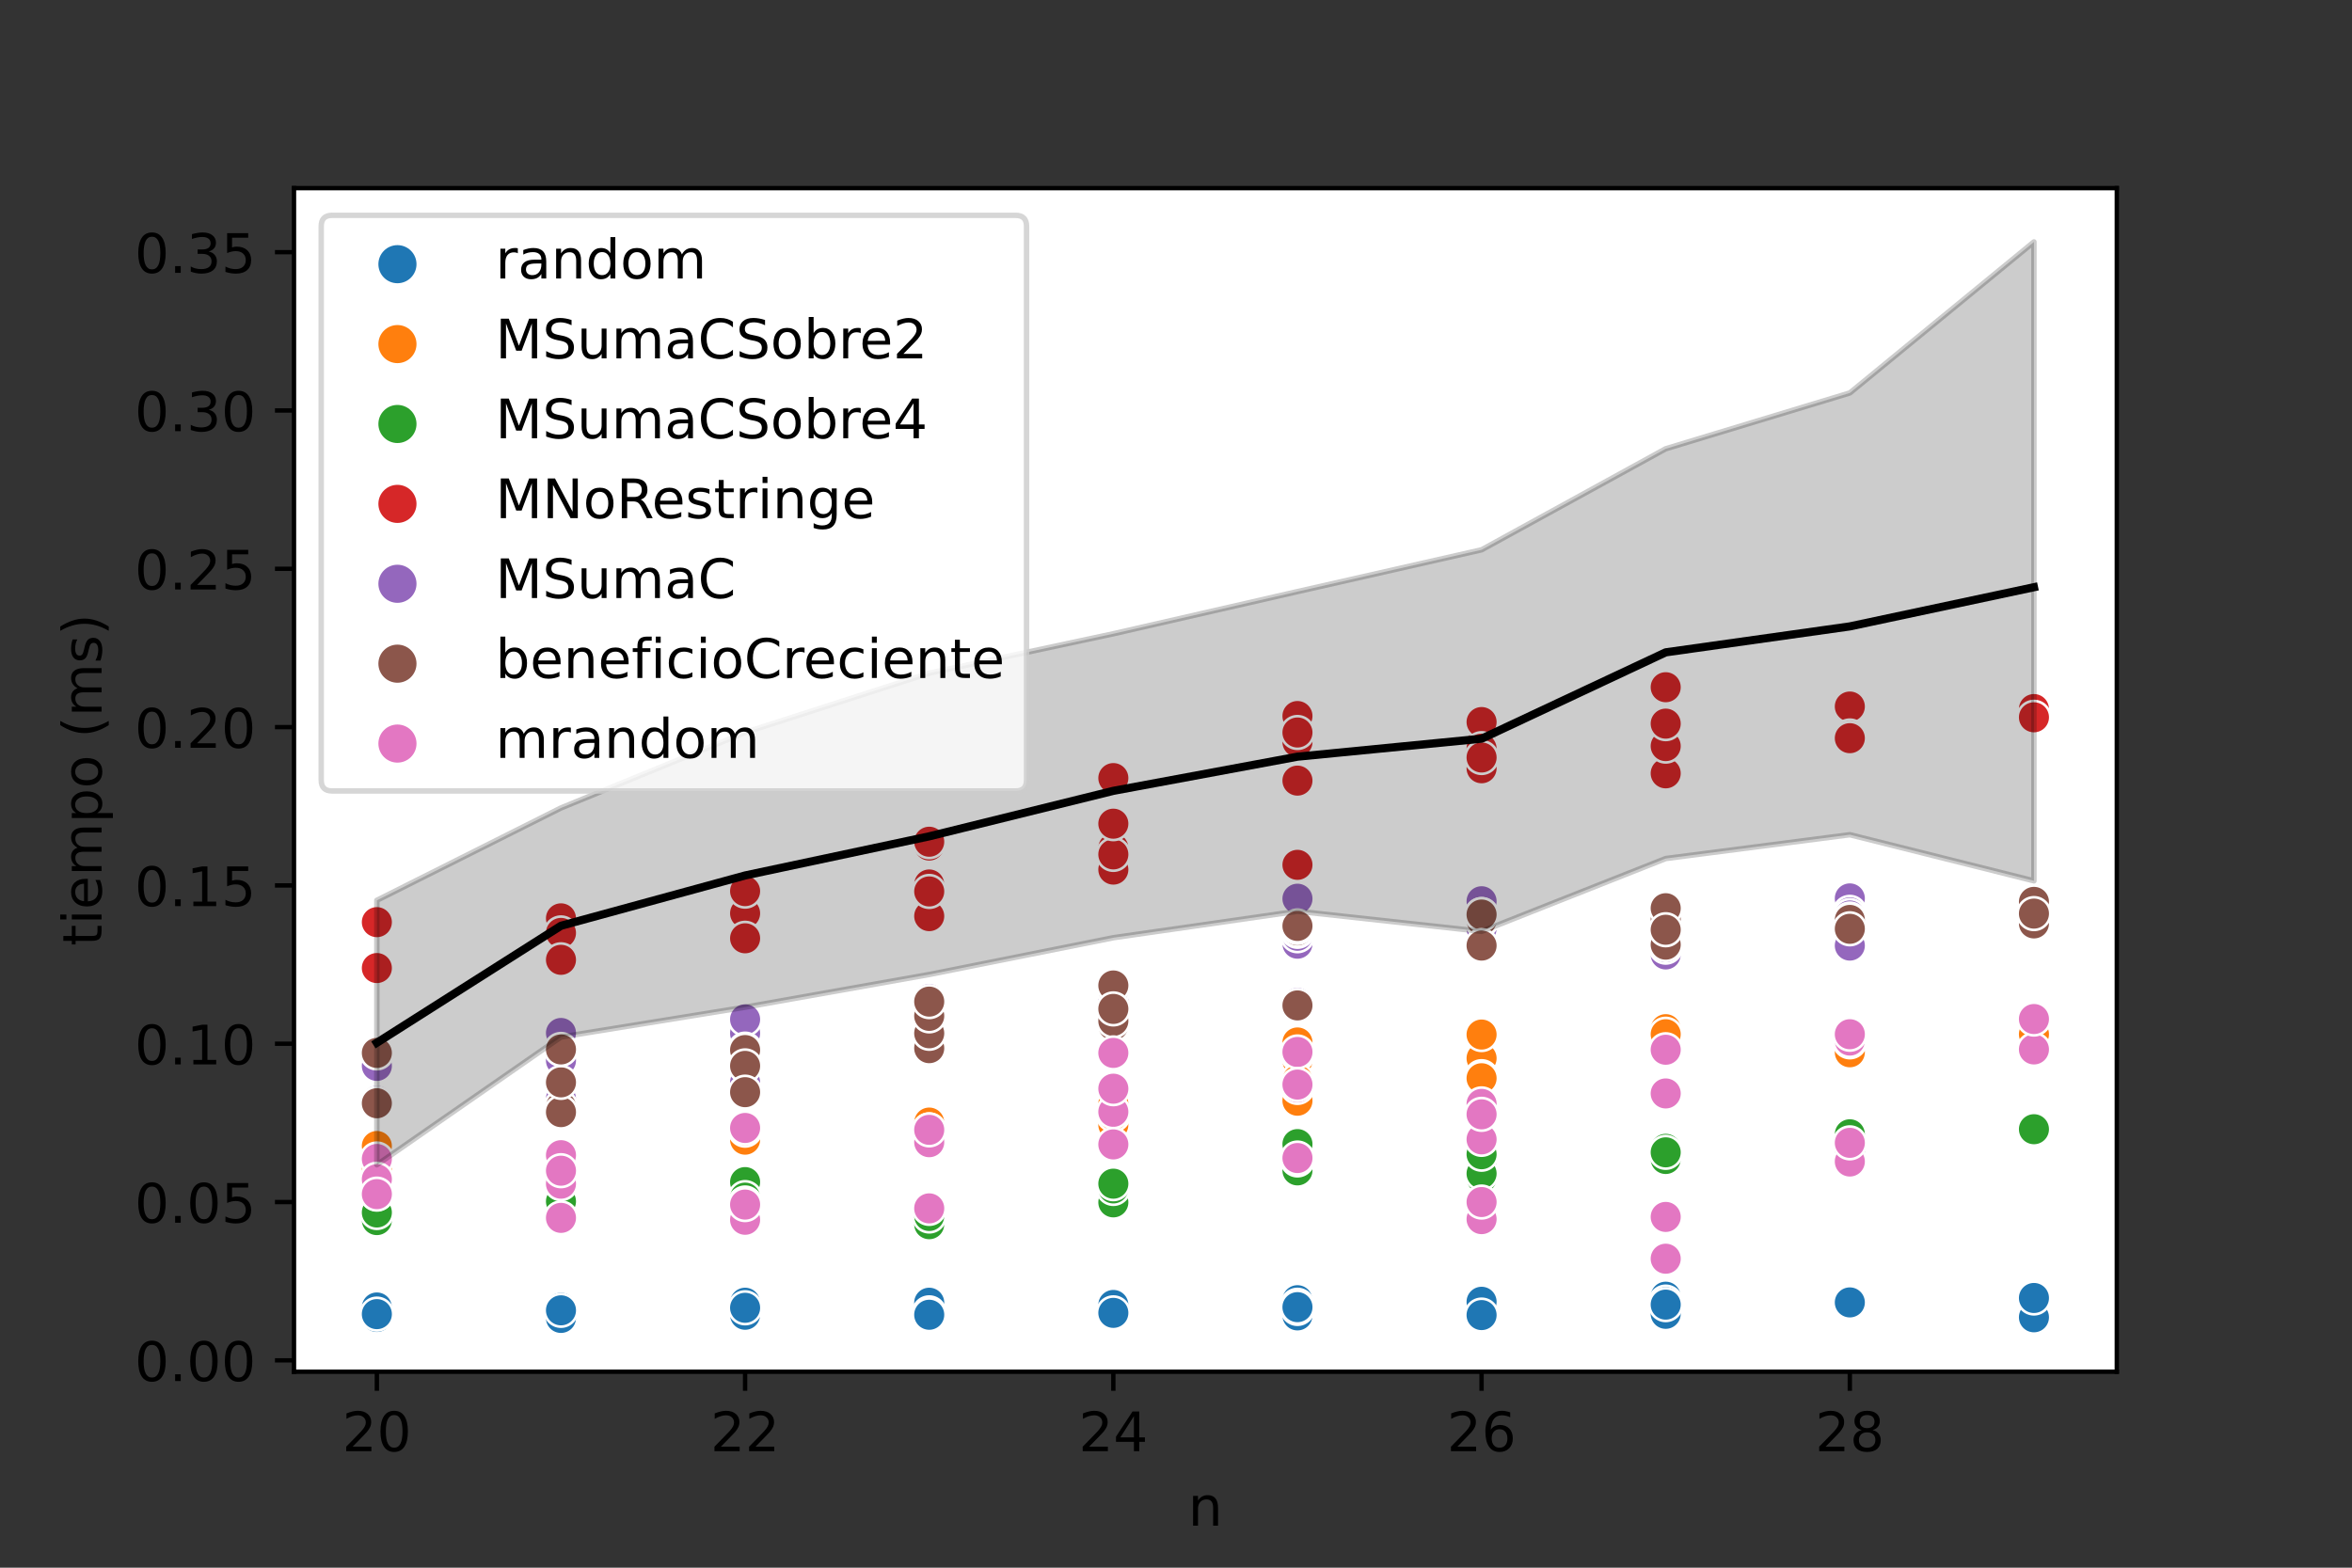 <?xml version="1.0" encoding="utf-8" standalone="no"?>
<!DOCTYPE svg PUBLIC "-//W3C//DTD SVG 1.1//EN"
  "http://www.w3.org/Graphics/SVG/1.1/DTD/svg11.dtd">
<!-- Created with matplotlib (https://matplotlib.org/) -->
<svg height="288pt" version="1.1" viewBox="0 0 432 288" width="432pt" xmlns="http://www.w3.org/2000/svg" xmlns:xlink="http://www.w3.org/1999/xlink">
 <rect x="0" y="0" width="432" height="288" fill="#333333" stroke="none"/>
 <defs>
  <style type="text/css">*{stroke-linecap:butt;stroke-linejoin:round;}</style>
 </defs>
 <g id="figure_1">
  <g id="patch_1">
   <path d="M 0 288 
L 432 288 
L 432 0 
L 0 0 
z
" style="fill:none;"/>
  </g>
  <g id="axes_1">
   <g id="patch_2">
    <path d="M 54 252 
L 388.8 252 
L 388.8 34.56 
L 54 34.56 
z
" style="fill:#ffffff;"/>
   </g>
   <g id="PathCollection_1">
    <defs>
     <path d="M 0 3 
C 0.796 3 1.559 2.684 2.121 2.121 
C 2.684 1.559 3 0.796 3 -0 
C 3 -0.796 2.684 -1.559 2.121 -2.121 
C 1.559 -2.684 0.796 -3 0 -3 
C -0.796 -3 -1.559 -2.684 -2.121 -2.121 
C -2.684 -1.559 -3 -0.796 -3 0 
C -3 0.796 -2.684 1.559 -2.121 2.121 
C -1.559 2.684 -0.796 3 0 3 
z
" id="C0_0_31e3a152d4"/>
    </defs>
    <g clip-path="url(#p4c556fc3e3)">
     <use style="fill:#1f77b4;stroke:#ffffff;stroke-width:0.48;" x="69.218" xlink:href="#C0_0_31e3a152d4" y="241.302"/>
    </g>
    <g clip-path="url(#p4c556fc3e3)">
     <use style="fill:#1f77b4;stroke:#ffffff;stroke-width:0.48;" x="69.218" xlink:href="#C0_0_31e3a152d4" y="240.662"/>
    </g>
    <g clip-path="url(#p4c556fc3e3)">
     <use style="fill:#1f77b4;stroke:#ffffff;stroke-width:0.48;" x="69.218" xlink:href="#C0_0_31e3a152d4" y="241.942"/>
    </g>
    <g clip-path="url(#p4c556fc3e3)">
     <use style="fill:#1f77b4;stroke:#ffffff;stroke-width:0.48;" x="69.218" xlink:href="#C0_0_31e3a152d4" y="240.197"/>
    </g>
    <g clip-path="url(#p4c556fc3e3)">
     <use style="fill:#1f77b4;stroke:#ffffff;stroke-width:0.48;" x="69.218" xlink:href="#C0_0_31e3a152d4" y="241.418"/>
    </g>
    <g clip-path="url(#p4c556fc3e3)">
     <use style="fill:#1f77b4;stroke:#ffffff;stroke-width:0.48;" x="103.036" xlink:href="#C0_0_31e3a152d4" y="240.255"/>
    </g>
    <g clip-path="url(#p4c556fc3e3)">
     <use style="fill:#1f77b4;stroke:#ffffff;stroke-width:0.48;" x="103.036" xlink:href="#C0_0_31e3a152d4" y="241.128"/>
    </g>
    <g clip-path="url(#p4c556fc3e3)">
     <use style="fill:#1f77b4;stroke:#ffffff;stroke-width:0.48;" x="103.036" xlink:href="#C0_0_31e3a152d4" y="242.116"/>
    </g>
    <g clip-path="url(#p4c556fc3e3)">
     <use style="fill:#1f77b4;stroke:#ffffff;stroke-width:0.48;" x="103.036" xlink:href="#C0_0_31e3a152d4" y="240.72"/>
    </g>
    <g clip-path="url(#p4c556fc3e3)">
     <use style="fill:#1f77b4;stroke:#ffffff;stroke-width:0.48;" x="136.855" xlink:href="#C0_0_31e3a152d4" y="240.022"/>
    </g>
    <g clip-path="url(#p4c556fc3e3)">
     <use style="fill:#1f77b4;stroke:#ffffff;stroke-width:0.48;" x="136.855" xlink:href="#C0_0_31e3a152d4" y="241.535"/>
    </g>
    <g clip-path="url(#p4c556fc3e3)">
     <use style="fill:#1f77b4;stroke:#ffffff;stroke-width:0.48;" x="136.855" xlink:href="#C0_0_31e3a152d4" y="239.324"/>
    </g>
    <g clip-path="url(#p4c556fc3e3)">
     <use style="fill:#1f77b4;stroke:#ffffff;stroke-width:0.48;" x="136.855" xlink:href="#C0_0_31e3a152d4" y="240.255"/>
    </g>
    <g clip-path="url(#p4c556fc3e3)">
     <use style="fill:#1f77b4;stroke:#ffffff;stroke-width:0.48;" x="170.673" xlink:href="#C0_0_31e3a152d4" y="240.72"/>
    </g>
    <g clip-path="url(#p4c556fc3e3)">
     <use style="fill:#1f77b4;stroke:#ffffff;stroke-width:0.48;" x="170.673" xlink:href="#C0_0_31e3a152d4" y="239.324"/>
    </g>
    <g clip-path="url(#p4c556fc3e3)">
     <use style="fill:#1f77b4;stroke:#ffffff;stroke-width:0.48;" x="170.673" xlink:href="#C0_0_31e3a152d4" y="241.186"/>
    </g>
    <g clip-path="url(#p4c556fc3e3)">
     <use style="fill:#1f77b4;stroke:#ffffff;stroke-width:0.48;" x="170.673" xlink:href="#C0_0_31e3a152d4" y="241.535"/>
    </g>
    <g clip-path="url(#p4c556fc3e3)">
     <use style="fill:#1f77b4;stroke:#ffffff;stroke-width:0.48;" x="204.491" xlink:href="#C0_0_31e3a152d4" y="239.964"/>
    </g>
    <g clip-path="url(#p4c556fc3e3)">
     <use style="fill:#1f77b4;stroke:#ffffff;stroke-width:0.48;" x="204.491" xlink:href="#C0_0_31e3a152d4" y="239.615"/>
    </g>
    <g clip-path="url(#p4c556fc3e3)">
     <use style="fill:#1f77b4;stroke:#ffffff;stroke-width:0.48;" x="204.491" xlink:href="#C0_0_31e3a152d4" y="240.022"/>
    </g>
    <g clip-path="url(#p4c556fc3e3)">
     <use style="fill:#1f77b4;stroke:#ffffff;stroke-width:0.48;" x="204.491" xlink:href="#C0_0_31e3a152d4" y="239.732"/>
    </g>
    <g clip-path="url(#p4c556fc3e3)">
     <use style="fill:#1f77b4;stroke:#ffffff;stroke-width:0.48;" x="204.491" xlink:href="#C0_0_31e3a152d4" y="241.186"/>
    </g>
    <g clip-path="url(#p4c556fc3e3)">
     <use style="fill:#1f77b4;stroke:#ffffff;stroke-width:0.48;" x="238.309" xlink:href="#C0_0_31e3a152d4" y="241.651"/>
    </g>
    <g clip-path="url(#p4c556fc3e3)">
     <use style="fill:#1f77b4;stroke:#ffffff;stroke-width:0.48;" x="238.309" xlink:href="#C0_0_31e3a152d4" y="238.859"/>
    </g>
    <g clip-path="url(#p4c556fc3e3)">
     <use style="fill:#1f77b4;stroke:#ffffff;stroke-width:0.48;" x="238.309" xlink:href="#C0_0_31e3a152d4" y="239.79"/>
    </g>
    <g clip-path="url(#p4c556fc3e3)">
     <use style="fill:#1f77b4;stroke:#ffffff;stroke-width:0.48;" x="238.309" xlink:href="#C0_0_31e3a152d4" y="240.371"/>
    </g>
    <g clip-path="url(#p4c556fc3e3)">
     <use style="fill:#1f77b4;stroke:#ffffff;stroke-width:0.48;" x="238.309" xlink:href="#C0_0_31e3a152d4" y="240.139"/>
    </g>
    <g clip-path="url(#p4c556fc3e3)">
     <use style="fill:#1f77b4;stroke:#ffffff;stroke-width:0.48;" x="272.127" xlink:href="#C0_0_31e3a152d4" y="241.709"/>
    </g>
    <g clip-path="url(#p4c556fc3e3)">
     <use style="fill:#1f77b4;stroke:#ffffff;stroke-width:0.48;" x="272.127" xlink:href="#C0_0_31e3a152d4" y="239.557"/>
    </g>
    <g clip-path="url(#p4c556fc3e3)">
     <use style="fill:#1f77b4;stroke:#ffffff;stroke-width:0.48;" x="272.127" xlink:href="#C0_0_31e3a152d4" y="241.418"/>
    </g>
    <g clip-path="url(#p4c556fc3e3)">
     <use style="fill:#1f77b4;stroke:#ffffff;stroke-width:0.48;" x="272.127" xlink:href="#C0_0_31e3a152d4" y="239.15"/>
    </g>
    <g clip-path="url(#p4c556fc3e3)">
     <use style="fill:#1f77b4;stroke:#ffffff;stroke-width:0.48;" x="272.127" xlink:href="#C0_0_31e3a152d4" y="241.593"/>
    </g>
    <g clip-path="url(#p4c556fc3e3)">
     <use style="fill:#1f77b4;stroke:#ffffff;stroke-width:0.48;" x="305.945" xlink:href="#C0_0_31e3a152d4" y="238.219"/>
    </g>
    <g clip-path="url(#p4c556fc3e3)">
     <use style="fill:#1f77b4;stroke:#ffffff;stroke-width:0.48;" x="305.945" xlink:href="#C0_0_31e3a152d4" y="239.208"/>
    </g>
    <g clip-path="url(#p4c556fc3e3)">
     <use style="fill:#1f77b4;stroke:#ffffff;stroke-width:0.48;" x="305.945" xlink:href="#C0_0_31e3a152d4" y="241.36"/>
    </g>
    <g clip-path="url(#p4c556fc3e3)">
     <use style="fill:#1f77b4;stroke:#ffffff;stroke-width:0.48;" x="305.945" xlink:href="#C0_0_31e3a152d4" y="239.673"/>
    </g>
    <g clip-path="url(#p4c556fc3e3)">
     <use style="fill:#1f77b4;stroke:#ffffff;stroke-width:0.48;" x="339.764" xlink:href="#C0_0_31e3a152d4" y="239.673"/>
    </g>
    <g clip-path="url(#p4c556fc3e3)">
     <use style="fill:#1f77b4;stroke:#ffffff;stroke-width:0.48;" x="339.764" xlink:href="#C0_0_31e3a152d4" y="239.441"/>
    </g>
    <g clip-path="url(#p4c556fc3e3)">
     <use style="fill:#1f77b4;stroke:#ffffff;stroke-width:0.48;" x="339.764" xlink:href="#C0_0_31e3a152d4" y="239.266"/>
    </g>
    <g clip-path="url(#p4c556fc3e3)">
     <use style="fill:#1f77b4;stroke:#ffffff;stroke-width:0.48;" x="373.582" xlink:href="#C0_0_31e3a152d4" y="239.266"/>
    </g>
    <g clip-path="url(#p4c556fc3e3)">
     <use style="fill:#1f77b4;stroke:#ffffff;stroke-width:0.48;" x="373.582" xlink:href="#C0_0_31e3a152d4" y="238.394"/>
    </g>
    <g clip-path="url(#p4c556fc3e3)">
     <use style="fill:#1f77b4;stroke:#ffffff;stroke-width:0.48;" x="373.582" xlink:href="#C0_0_31e3a152d4" y="242"/>
    </g>
    <g clip-path="url(#p4c556fc3e3)">
     <use style="fill:#1f77b4;stroke:#ffffff;stroke-width:0.48;" x="373.582" xlink:href="#C0_0_31e3a152d4" y="238.452"/>
    </g>
    <g clip-path="url(#p4c556fc3e3)">
     <use style="fill:#ff7f0e;stroke:#ffffff;stroke-width:0.48;" x="69.218" xlink:href="#C0_0_31e3a152d4" y="210.532"/>
    </g>
    <g clip-path="url(#p4c556fc3e3)">
     <use style="fill:#ff7f0e;stroke:#ffffff;stroke-width:0.48;" x="69.218" xlink:href="#C0_0_31e3a152d4" y="214.08"/>
    </g>
    <g clip-path="url(#p4c556fc3e3)">
     <use style="fill:#ff7f0e;stroke:#ffffff;stroke-width:0.48;" x="69.218" xlink:href="#C0_0_31e3a152d4" y="214.545"/>
    </g>
    <g clip-path="url(#p4c556fc3e3)">
     <use style="fill:#ff7f0e;stroke:#ffffff;stroke-width:0.48;" x="103.036" xlink:href="#C0_0_31e3a152d4" y="215.011"/>
    </g>
    <g clip-path="url(#p4c556fc3e3)">
     <use style="fill:#ff7f0e;stroke:#ffffff;stroke-width:0.48;" x="103.036" xlink:href="#C0_0_31e3a152d4" y="213.033"/>
    </g>
    <g clip-path="url(#p4c556fc3e3)">
     <use style="fill:#ff7f0e;stroke:#ffffff;stroke-width:0.48;" x="103.036" xlink:href="#C0_0_31e3a152d4" y="214.953"/>
    </g>
    <g clip-path="url(#p4c556fc3e3)">
     <use style="fill:#ff7f0e;stroke:#ffffff;stroke-width:0.48;" x="103.036" xlink:href="#C0_0_31e3a152d4" y="215.767"/>
    </g>
    <g clip-path="url(#p4c556fc3e3)">
     <use style="fill:#ff7f0e;stroke:#ffffff;stroke-width:0.48;" x="136.855" xlink:href="#C0_0_31e3a152d4" y="208.729"/>
    </g>
    <g clip-path="url(#p4c556fc3e3)">
     <use style="fill:#ff7f0e;stroke:#ffffff;stroke-width:0.48;" x="136.855" xlink:href="#C0_0_31e3a152d4" y="209.311"/>
    </g>
    <g clip-path="url(#p4c556fc3e3)">
     <use style="fill:#ff7f0e;stroke:#ffffff;stroke-width:0.48;" x="136.855" xlink:href="#C0_0_31e3a152d4" y="209.369"/>
    </g>
    <g clip-path="url(#p4c556fc3e3)">
     <use style="fill:#ff7f0e;stroke:#ffffff;stroke-width:0.48;" x="136.855" xlink:href="#C0_0_31e3a152d4" y="206.926"/>
    </g>
    <g clip-path="url(#p4c556fc3e3)">
     <use style="fill:#ff7f0e;stroke:#ffffff;stroke-width:0.48;" x="136.855" xlink:href="#C0_0_31e3a152d4" y="207.624"/>
    </g>
    <g clip-path="url(#p4c556fc3e3)">
     <use style="fill:#ff7f0e;stroke:#ffffff;stroke-width:0.48;" x="170.673" xlink:href="#C0_0_31e3a152d4" y="206.228"/>
    </g>
    <g clip-path="url(#p4c556fc3e3)">
     <use style="fill:#ff7f0e;stroke:#ffffff;stroke-width:0.48;" x="170.673" xlink:href="#C0_0_31e3a152d4" y="208.322"/>
    </g>
    <g clip-path="url(#p4c556fc3e3)">
     <use style="fill:#ff7f0e;stroke:#ffffff;stroke-width:0.48;" x="170.673" xlink:href="#C0_0_31e3a152d4" y="208.031"/>
    </g>
    <g clip-path="url(#p4c556fc3e3)">
     <use style="fill:#ff7f0e;stroke:#ffffff;stroke-width:0.48;" x="170.673" xlink:href="#C0_0_31e3a152d4" y="209.485"/>
    </g>
    <g clip-path="url(#p4c556fc3e3)">
     <use style="fill:#ff7f0e;stroke:#ffffff;stroke-width:0.48;" x="170.673" xlink:href="#C0_0_31e3a152d4" y="208.729"/>
    </g>
    <g clip-path="url(#p4c556fc3e3)">
     <use style="fill:#ff7f0e;stroke:#ffffff;stroke-width:0.48;" x="204.491" xlink:href="#C0_0_31e3a152d4" y="202.796"/>
    </g>
    <g clip-path="url(#p4c556fc3e3)">
     <use style="fill:#ff7f0e;stroke:#ffffff;stroke-width:0.48;" x="204.491" xlink:href="#C0_0_31e3a152d4" y="206.286"/>
    </g>
    <g clip-path="url(#p4c556fc3e3)">
     <use style="fill:#ff7f0e;stroke:#ffffff;stroke-width:0.48;" x="204.491" xlink:href="#C0_0_31e3a152d4" y="206.751"/>
    </g>
    <g clip-path="url(#p4c556fc3e3)">
     <use style="fill:#ff7f0e;stroke:#ffffff;stroke-width:0.48;" x="204.491" xlink:href="#C0_0_31e3a152d4" y="206.635"/>
    </g>
    <g clip-path="url(#p4c556fc3e3)">
     <use style="fill:#ff7f0e;stroke:#ffffff;stroke-width:0.48;" x="204.491" xlink:href="#C0_0_31e3a152d4" y="204.832"/>
    </g>
    <g clip-path="url(#p4c556fc3e3)">
     <use style="fill:#ff7f0e;stroke:#ffffff;stroke-width:0.48;" x="238.309" xlink:href="#C0_0_31e3a152d4" y="194.827"/>
    </g>
    <g clip-path="url(#p4c556fc3e3)">
     <use style="fill:#ff7f0e;stroke:#ffffff;stroke-width:0.48;" x="238.309" xlink:href="#C0_0_31e3a152d4" y="191.512"/>
    </g>
    <g clip-path="url(#p4c556fc3e3)">
     <use style="fill:#ff7f0e;stroke:#ffffff;stroke-width:0.48;" x="238.309" xlink:href="#C0_0_31e3a152d4" y="193.722"/>
    </g>
    <g clip-path="url(#p4c556fc3e3)">
     <use style="fill:#ff7f0e;stroke:#ffffff;stroke-width:0.48;" x="238.309" xlink:href="#C0_0_31e3a152d4" y="202.214"/>
    </g>
    <g clip-path="url(#p4c556fc3e3)">
     <use style="fill:#ff7f0e;stroke:#ffffff;stroke-width:0.48;" x="238.309" xlink:href="#C0_0_31e3a152d4" y="198.433"/>
    </g>
    <g clip-path="url(#p4c556fc3e3)">
     <use style="fill:#ff7f0e;stroke:#ffffff;stroke-width:0.48;" x="272.127" xlink:href="#C0_0_31e3a152d4" y="194.245"/>
    </g>
    <g clip-path="url(#p4c556fc3e3)">
     <use style="fill:#ff7f0e;stroke:#ffffff;stroke-width:0.48;" x="272.127" xlink:href="#C0_0_31e3a152d4" y="194.42"/>
    </g>
    <g clip-path="url(#p4c556fc3e3)">
     <use style="fill:#ff7f0e;stroke:#ffffff;stroke-width:0.48;" x="272.127" xlink:href="#C0_0_31e3a152d4" y="197.794"/>
    </g>
    <g clip-path="url(#p4c556fc3e3)">
     <use style="fill:#ff7f0e;stroke:#ffffff;stroke-width:0.48;" x="272.127" xlink:href="#C0_0_31e3a152d4" y="198.084"/>
    </g>
    <g clip-path="url(#p4c556fc3e3)">
     <use style="fill:#ff7f0e;stroke:#ffffff;stroke-width:0.48;" x="272.127" xlink:href="#C0_0_31e3a152d4" y="190.057"/>
    </g>
    <g clip-path="url(#p4c556fc3e3)">
     <use style="fill:#ff7f0e;stroke:#ffffff;stroke-width:0.48;" x="305.945" xlink:href="#C0_0_31e3a152d4" y="189.883"/>
    </g>
    <g clip-path="url(#p4c556fc3e3)">
     <use style="fill:#ff7f0e;stroke:#ffffff;stroke-width:0.48;" x="305.945" xlink:href="#C0_0_31e3a152d4" y="192.966"/>
    </g>
    <g clip-path="url(#p4c556fc3e3)">
     <use style="fill:#ff7f0e;stroke:#ffffff;stroke-width:0.48;" x="305.945" xlink:href="#C0_0_31e3a152d4" y="189.069"/>
    </g>
    <g clip-path="url(#p4c556fc3e3)">
     <use style="fill:#ff7f0e;stroke:#ffffff;stroke-width:0.48;" x="305.945" xlink:href="#C0_0_31e3a152d4" y="189.999"/>
    </g>
    <g clip-path="url(#p4c556fc3e3)">
     <use style="fill:#ff7f0e;stroke:#ffffff;stroke-width:0.48;" x="339.764" xlink:href="#C0_0_31e3a152d4" y="191.395"/>
    </g>
    <g clip-path="url(#p4c556fc3e3)">
     <use style="fill:#ff7f0e;stroke:#ffffff;stroke-width:0.48;" x="339.764" xlink:href="#C0_0_31e3a152d4" y="191.279"/>
    </g>
    <g clip-path="url(#p4c556fc3e3)">
     <use style="fill:#ff7f0e;stroke:#ffffff;stroke-width:0.48;" x="339.764" xlink:href="#C0_0_31e3a152d4" y="193.198"/>
    </g>
    <g clip-path="url(#p4c556fc3e3)">
     <use style="fill:#ff7f0e;stroke:#ffffff;stroke-width:0.48;" x="339.764" xlink:href="#C0_0_31e3a152d4" y="193.315"/>
    </g>
    <g clip-path="url(#p4c556fc3e3)">
     <use style="fill:#ff7f0e;stroke:#ffffff;stroke-width:0.48;" x="339.764" xlink:href="#C0_0_31e3a152d4" y="189.65"/>
    </g>
    <g clip-path="url(#p4c556fc3e3)">
     <use style="fill:#ff7f0e;stroke:#ffffff;stroke-width:0.48;" x="373.582" xlink:href="#C0_0_31e3a152d4" y="189.65"/>
    </g>
    <g clip-path="url(#p4c556fc3e3)">
     <use style="fill:#ff7f0e;stroke:#ffffff;stroke-width:0.48;" x="373.582" xlink:href="#C0_0_31e3a152d4" y="189.999"/>
    </g>
    <g clip-path="url(#p4c556fc3e3)">
     <use style="fill:#2ca02c;stroke:#ffffff;stroke-width:0.48;" x="69.218" xlink:href="#C0_0_31e3a152d4" y="224.143"/>
    </g>
    <g clip-path="url(#p4c556fc3e3)">
     <use style="fill:#2ca02c;stroke:#ffffff;stroke-width:0.48;" x="69.218" xlink:href="#C0_0_31e3a152d4" y="222.747"/>
    </g>
    <g clip-path="url(#p4c556fc3e3)">
     <use style="fill:#2ca02c;stroke:#ffffff;stroke-width:0.48;" x="103.036" xlink:href="#C0_0_31e3a152d4" y="218.966"/>
    </g>
    <g clip-path="url(#p4c556fc3e3)">
     <use style="fill:#2ca02c;stroke:#ffffff;stroke-width:0.48;" x="103.036" xlink:href="#C0_0_31e3a152d4" y="217.745"/>
    </g>
    <g clip-path="url(#p4c556fc3e3)">
     <use style="fill:#2ca02c;stroke:#ffffff;stroke-width:0.48;" x="103.036" xlink:href="#C0_0_31e3a152d4" y="220.711"/>
    </g>
    <g clip-path="url(#p4c556fc3e3)">
     <use style="fill:#2ca02c;stroke:#ffffff;stroke-width:0.48;" x="103.036" xlink:href="#C0_0_31e3a152d4" y="220.362"/>
    </g>
    <g clip-path="url(#p4c556fc3e3)">
     <use style="fill:#2ca02c;stroke:#ffffff;stroke-width:0.48;" x="103.036" xlink:href="#C0_0_31e3a152d4" y="220.711"/>
    </g>
    <g clip-path="url(#p4c556fc3e3)">
     <use style="fill:#2ca02c;stroke:#ffffff;stroke-width:0.48;" x="136.855" xlink:href="#C0_0_31e3a152d4" y="217.163"/>
    </g>
    <g clip-path="url(#p4c556fc3e3)">
     <use style="fill:#2ca02c;stroke:#ffffff;stroke-width:0.48;" x="136.855" xlink:href="#C0_0_31e3a152d4" y="220.013"/>
    </g>
    <g clip-path="url(#p4c556fc3e3)">
     <use style="fill:#2ca02c;stroke:#ffffff;stroke-width:0.48;" x="136.855" xlink:href="#C0_0_31e3a152d4" y="221.002"/>
    </g>
    <g clip-path="url(#p4c556fc3e3)">
     <use style="fill:#2ca02c;stroke:#ffffff;stroke-width:0.48;" x="136.855" xlink:href="#C0_0_31e3a152d4" y="222.514"/>
    </g>
    <g clip-path="url(#p4c556fc3e3)">
     <use style="fill:#2ca02c;stroke:#ffffff;stroke-width:0.48;" x="136.855" xlink:href="#C0_0_31e3a152d4" y="223.27"/>
    </g>
    <g clip-path="url(#p4c556fc3e3)">
     <use style="fill:#2ca02c;stroke:#ffffff;stroke-width:0.48;" x="170.673" xlink:href="#C0_0_31e3a152d4" y="221.816"/>
    </g>
    <g clip-path="url(#p4c556fc3e3)">
     <use style="fill:#2ca02c;stroke:#ffffff;stroke-width:0.48;" x="170.673" xlink:href="#C0_0_31e3a152d4" y="224.376"/>
    </g>
    <g clip-path="url(#p4c556fc3e3)">
     <use style="fill:#2ca02c;stroke:#ffffff;stroke-width:0.48;" x="170.673" xlink:href="#C0_0_31e3a152d4" y="221.874"/>
    </g>
    <g clip-path="url(#p4c556fc3e3)">
     <use style="fill:#2ca02c;stroke:#ffffff;stroke-width:0.48;" x="170.673" xlink:href="#C0_0_31e3a152d4" y="224.899"/>
    </g>
    <g clip-path="url(#p4c556fc3e3)">
     <use style="fill:#2ca02c;stroke:#ffffff;stroke-width:0.48;" x="170.673" xlink:href="#C0_0_31e3a152d4" y="223.387"/>
    </g>
    <g clip-path="url(#p4c556fc3e3)">
     <use style="fill:#2ca02c;stroke:#ffffff;stroke-width:0.48;" x="204.491" xlink:href="#C0_0_31e3a152d4" y="218.908"/>
    </g>
    <g clip-path="url(#p4c556fc3e3)">
     <use style="fill:#2ca02c;stroke:#ffffff;stroke-width:0.48;" x="204.491" xlink:href="#C0_0_31e3a152d4" y="220.304"/>
    </g>
    <g clip-path="url(#p4c556fc3e3)">
     <use style="fill:#2ca02c;stroke:#ffffff;stroke-width:0.48;" x="204.491" xlink:href="#C0_0_31e3a152d4" y="220.886"/>
    </g>
    <g clip-path="url(#p4c556fc3e3)">
     <use style="fill:#2ca02c;stroke:#ffffff;stroke-width:0.48;" x="204.491" xlink:href="#C0_0_31e3a152d4" y="218.326"/>
    </g>
    <g clip-path="url(#p4c556fc3e3)">
     <use style="fill:#2ca02c;stroke:#ffffff;stroke-width:0.48;" x="204.491" xlink:href="#C0_0_31e3a152d4" y="217.454"/>
    </g>
    <g clip-path="url(#p4c556fc3e3)">
     <use style="fill:#2ca02c;stroke:#ffffff;stroke-width:0.48;" x="238.309" xlink:href="#C0_0_31e3a152d4" y="210.183"/>
    </g>
    <g clip-path="url(#p4c556fc3e3)">
     <use style="fill:#2ca02c;stroke:#ffffff;stroke-width:0.48;" x="238.309" xlink:href="#C0_0_31e3a152d4" y="214.08"/>
    </g>
    <g clip-path="url(#p4c556fc3e3)">
     <use style="fill:#2ca02c;stroke:#ffffff;stroke-width:0.48;" x="238.309" xlink:href="#C0_0_31e3a152d4" y="214.429"/>
    </g>
    <g clip-path="url(#p4c556fc3e3)">
     <use style="fill:#2ca02c;stroke:#ffffff;stroke-width:0.48;" x="238.309" xlink:href="#C0_0_31e3a152d4" y="215.243"/>
    </g>
    <g clip-path="url(#p4c556fc3e3)">
     <use style="fill:#2ca02c;stroke:#ffffff;stroke-width:0.48;" x="238.309" xlink:href="#C0_0_31e3a152d4" y="215.011"/>
    </g>
    <g clip-path="url(#p4c556fc3e3)">
     <use style="fill:#2ca02c;stroke:#ffffff;stroke-width:0.48;" x="272.127" xlink:href="#C0_0_31e3a152d4" y="214.371"/>
    </g>
    <g clip-path="url(#p4c556fc3e3)">
     <use style="fill:#2ca02c;stroke:#ffffff;stroke-width:0.48;" x="272.127" xlink:href="#C0_0_31e3a152d4" y="214.429"/>
    </g>
    <g clip-path="url(#p4c556fc3e3)">
     <use style="fill:#2ca02c;stroke:#ffffff;stroke-width:0.48;" x="272.127" xlink:href="#C0_0_31e3a152d4" y="216.407"/>
    </g>
    <g clip-path="url(#p4c556fc3e3)">
     <use style="fill:#2ca02c;stroke:#ffffff;stroke-width:0.48;" x="272.127" xlink:href="#C0_0_31e3a152d4" y="215.592"/>
    </g>
    <g clip-path="url(#p4c556fc3e3)">
     <use style="fill:#2ca02c;stroke:#ffffff;stroke-width:0.48;" x="272.127" xlink:href="#C0_0_31e3a152d4" y="212.044"/>
    </g>
    <g clip-path="url(#p4c556fc3e3)">
     <use style="fill:#2ca02c;stroke:#ffffff;stroke-width:0.48;" x="305.945" xlink:href="#C0_0_31e3a152d4" y="211.055"/>
    </g>
    <g clip-path="url(#p4c556fc3e3)">
     <use style="fill:#2ca02c;stroke:#ffffff;stroke-width:0.48;" x="305.945" xlink:href="#C0_0_31e3a152d4" y="212.742"/>
    </g>
    <g clip-path="url(#p4c556fc3e3)">
     <use style="fill:#2ca02c;stroke:#ffffff;stroke-width:0.48;" x="305.945" xlink:href="#C0_0_31e3a152d4" y="212.161"/>
    </g>
    <g clip-path="url(#p4c556fc3e3)">
     <use style="fill:#2ca02c;stroke:#ffffff;stroke-width:0.48;" x="305.945" xlink:href="#C0_0_31e3a152d4" y="212.917"/>
    </g>
    <g clip-path="url(#p4c556fc3e3)">
     <use style="fill:#2ca02c;stroke:#ffffff;stroke-width:0.48;" x="305.945" xlink:href="#C0_0_31e3a152d4" y="211.695"/>
    </g>
    <g clip-path="url(#p4c556fc3e3)">
     <use style="fill:#2ca02c;stroke:#ffffff;stroke-width:0.48;" x="339.764" xlink:href="#C0_0_31e3a152d4" y="211.404"/>
    </g>
    <g clip-path="url(#p4c556fc3e3)">
     <use style="fill:#2ca02c;stroke:#ffffff;stroke-width:0.48;" x="339.764" xlink:href="#C0_0_31e3a152d4" y="209.543"/>
    </g>
    <g clip-path="url(#p4c556fc3e3)">
     <use style="fill:#2ca02c;stroke:#ffffff;stroke-width:0.48;" x="339.764" xlink:href="#C0_0_31e3a152d4" y="209.718"/>
    </g>
    <g clip-path="url(#p4c556fc3e3)">
     <use style="fill:#2ca02c;stroke:#ffffff;stroke-width:0.48;" x="339.764" xlink:href="#C0_0_31e3a152d4" y="208.962"/>
    </g>
    <g clip-path="url(#p4c556fc3e3)">
     <use style="fill:#2ca02c;stroke:#ffffff;stroke-width:0.48;" x="339.764" xlink:href="#C0_0_31e3a152d4" y="208.38"/>
    </g>
    <g clip-path="url(#p4c556fc3e3)">
     <use style="fill:#2ca02c;stroke:#ffffff;stroke-width:0.48;" x="373.582" xlink:href="#C0_0_31e3a152d4" y="207.449"/>
    </g>
    <g clip-path="url(#p4c556fc3e3)">
     <use style="fill:#d62728;stroke:#ffffff;stroke-width:0.48;" x="69.218" xlink:href="#C0_0_31e3a152d4" y="169.408"/>
    </g>
    <g clip-path="url(#p4c556fc3e3)">
     <use style="fill:#d62728;stroke:#ffffff;stroke-width:0.48;" x="69.218" xlink:href="#C0_0_31e3a152d4" y="177.842"/>
    </g>
    <g clip-path="url(#p4c556fc3e3)">
     <use style="fill:#d62728;stroke:#ffffff;stroke-width:0.48;" x="103.036" xlink:href="#C0_0_31e3a152d4" y="168.71"/>
    </g>
    <g clip-path="url(#p4c556fc3e3)">
     <use style="fill:#d62728;stroke:#ffffff;stroke-width:0.48;" x="103.036" xlink:href="#C0_0_31e3a152d4" y="176.388"/>
    </g>
    <g clip-path="url(#p4c556fc3e3)">
     <use style="fill:#d62728;stroke:#ffffff;stroke-width:0.48;" x="103.036" xlink:href="#C0_0_31e3a152d4" y="171.677"/>
    </g>
    <g clip-path="url(#p4c556fc3e3)">
     <use style="fill:#d62728;stroke:#ffffff;stroke-width:0.48;" x="103.036" xlink:href="#C0_0_31e3a152d4" y="171.386"/>
    </g>
    <g clip-path="url(#p4c556fc3e3)">
     <use style="fill:#d62728;stroke:#ffffff;stroke-width:0.48;" x="103.036" xlink:href="#C0_0_31e3a152d4" y="176.33"/>
    </g>
    <g clip-path="url(#p4c556fc3e3)">
     <use style="fill:#d62728;stroke:#ffffff;stroke-width:0.48;" x="136.855" xlink:href="#C0_0_31e3a152d4" y="167.314"/>
    </g>
    <g clip-path="url(#p4c556fc3e3)">
     <use style="fill:#d62728;stroke:#ffffff;stroke-width:0.48;" x="136.855" xlink:href="#C0_0_31e3a152d4" y="168.245"/>
    </g>
    <g clip-path="url(#p4c556fc3e3)">
     <use style="fill:#d62728;stroke:#ffffff;stroke-width:0.48;" x="136.855" xlink:href="#C0_0_31e3a152d4" y="167.78"/>
    </g>
    <g clip-path="url(#p4c556fc3e3)">
     <use style="fill:#d62728;stroke:#ffffff;stroke-width:0.48;" x="136.855" xlink:href="#C0_0_31e3a152d4" y="172.375"/>
    </g>
    <g clip-path="url(#p4c556fc3e3)">
     <use style="fill:#d62728;stroke:#ffffff;stroke-width:0.48;" x="136.855" xlink:href="#C0_0_31e3a152d4" y="163.708"/>
    </g>
    <g clip-path="url(#p4c556fc3e3)">
     <use style="fill:#d62728;stroke:#ffffff;stroke-width:0.48;" x="170.673" xlink:href="#C0_0_31e3a152d4" y="155.332"/>
    </g>
    <g clip-path="url(#p4c556fc3e3)">
     <use style="fill:#d62728;stroke:#ffffff;stroke-width:0.48;" x="170.673" xlink:href="#C0_0_31e3a152d4" y="162.487"/>
    </g>
    <g clip-path="url(#p4c556fc3e3)">
     <use style="fill:#d62728;stroke:#ffffff;stroke-width:0.48;" x="170.673" xlink:href="#C0_0_31e3a152d4" y="168.303"/>
    </g>
    <g clip-path="url(#p4c556fc3e3)">
     <use style="fill:#d62728;stroke:#ffffff;stroke-width:0.48;" x="170.673" xlink:href="#C0_0_31e3a152d4" y="163.766"/>
    </g>
    <g clip-path="url(#p4c556fc3e3)">
     <use style="fill:#d62728;stroke:#ffffff;stroke-width:0.48;" x="170.673" xlink:href="#C0_0_31e3a152d4" y="154.634"/>
    </g>
    <g clip-path="url(#p4c556fc3e3)">
     <use style="fill:#d62728;stroke:#ffffff;stroke-width:0.48;" x="204.491" xlink:href="#C0_0_31e3a152d4" y="142.943"/>
    </g>
    <g clip-path="url(#p4c556fc3e3)">
     <use style="fill:#d62728;stroke:#ffffff;stroke-width:0.48;" x="204.491" xlink:href="#C0_0_31e3a152d4" y="159.753"/>
    </g>
    <g clip-path="url(#p4c556fc3e3)">
     <use style="fill:#d62728;stroke:#ffffff;stroke-width:0.48;" x="204.491" xlink:href="#C0_0_31e3a152d4" y="155.797"/>
    </g>
    <g clip-path="url(#p4c556fc3e3)">
     <use style="fill:#d62728;stroke:#ffffff;stroke-width:0.48;" x="204.491" xlink:href="#C0_0_31e3a152d4" y="156.961"/>
    </g>
    <g clip-path="url(#p4c556fc3e3)">
     <use style="fill:#d62728;stroke:#ffffff;stroke-width:0.48;" x="204.491" xlink:href="#C0_0_31e3a152d4" y="151.319"/>
    </g>
    <g clip-path="url(#p4c556fc3e3)">
     <use style="fill:#d62728;stroke:#ffffff;stroke-width:0.48;" x="238.309" xlink:href="#C0_0_31e3a152d4" y="136.312"/>
    </g>
    <g clip-path="url(#p4c556fc3e3)">
     <use style="fill:#d62728;stroke:#ffffff;stroke-width:0.48;" x="238.309" xlink:href="#C0_0_31e3a152d4" y="131.542"/>
    </g>
    <g clip-path="url(#p4c556fc3e3)">
     <use style="fill:#d62728;stroke:#ffffff;stroke-width:0.48;" x="238.309" xlink:href="#C0_0_31e3a152d4" y="143.408"/>
    </g>
    <g clip-path="url(#p4c556fc3e3)">
     <use style="fill:#d62728;stroke:#ffffff;stroke-width:0.48;" x="238.309" xlink:href="#C0_0_31e3a152d4" y="158.88"/>
    </g>
    <g clip-path="url(#p4c556fc3e3)">
     <use style="fill:#d62728;stroke:#ffffff;stroke-width:0.48;" x="238.309" xlink:href="#C0_0_31e3a152d4" y="134.567"/>
    </g>
    <g clip-path="url(#p4c556fc3e3)">
     <use style="fill:#d62728;stroke:#ffffff;stroke-width:0.48;" x="272.127" xlink:href="#C0_0_31e3a152d4" y="136.661"/>
    </g>
    <g clip-path="url(#p4c556fc3e3)">
     <use style="fill:#d62728;stroke:#ffffff;stroke-width:0.48;" x="272.127" xlink:href="#C0_0_31e3a152d4" y="132.647"/>
    </g>
    <g clip-path="url(#p4c556fc3e3)">
     <use style="fill:#d62728;stroke:#ffffff;stroke-width:0.48;" x="272.127" xlink:href="#C0_0_31e3a152d4" y="141.139"/>
    </g>
    <g clip-path="url(#p4c556fc3e3)">
     <use style="fill:#d62728;stroke:#ffffff;stroke-width:0.48;" x="272.127" xlink:href="#C0_0_31e3a152d4" y="137.533"/>
    </g>
    <g clip-path="url(#p4c556fc3e3)">
     <use style="fill:#d62728;stroke:#ffffff;stroke-width:0.48;" x="272.127" xlink:href="#C0_0_31e3a152d4" y="139.162"/>
    </g>
    <g clip-path="url(#p4c556fc3e3)">
     <use style="fill:#d62728;stroke:#ffffff;stroke-width:0.48;" x="305.945" xlink:href="#C0_0_31e3a152d4" y="136.602"/>
    </g>
    <g clip-path="url(#p4c556fc3e3)">
     <use style="fill:#d62728;stroke:#ffffff;stroke-width:0.48;" x="305.945" xlink:href="#C0_0_31e3a152d4" y="126.249"/>
    </g>
    <g clip-path="url(#p4c556fc3e3)">
     <use style="fill:#d62728;stroke:#ffffff;stroke-width:0.48;" x="305.945" xlink:href="#C0_0_31e3a152d4" y="142.07"/>
    </g>
    <g clip-path="url(#p4c556fc3e3)">
     <use style="fill:#d62728;stroke:#ffffff;stroke-width:0.48;" x="305.945" xlink:href="#C0_0_31e3a152d4" y="137.068"/>
    </g>
    <g clip-path="url(#p4c556fc3e3)">
     <use style="fill:#d62728;stroke:#ffffff;stroke-width:0.48;" x="305.945" xlink:href="#C0_0_31e3a152d4" y="132.938"/>
    </g>
    <g clip-path="url(#p4c556fc3e3)">
     <use style="fill:#d62728;stroke:#ffffff;stroke-width:0.48;" x="339.764" xlink:href="#C0_0_31e3a152d4" y="129.797"/>
    </g>
    <g clip-path="url(#p4c556fc3e3)">
     <use style="fill:#d62728;stroke:#ffffff;stroke-width:0.48;" x="339.764" xlink:href="#C0_0_31e3a152d4" y="135.963"/>
    </g>
    <g clip-path="url(#p4c556fc3e3)">
     <use style="fill:#d62728;stroke:#ffffff;stroke-width:0.48;" x="339.764" xlink:href="#C0_0_31e3a152d4" y="135.206"/>
    </g>
    <g clip-path="url(#p4c556fc3e3)">
     <use style="fill:#d62728;stroke:#ffffff;stroke-width:0.48;" x="339.764" xlink:href="#C0_0_31e3a152d4" y="135.614"/>
    </g>
    <g clip-path="url(#p4c556fc3e3)">
     <use style="fill:#d62728;stroke:#ffffff;stroke-width:0.48;" x="373.582" xlink:href="#C0_0_31e3a152d4" y="130.262"/>
    </g>
    <g clip-path="url(#p4c556fc3e3)">
     <use style="fill:#d62728;stroke:#ffffff;stroke-width:0.48;" x="373.582" xlink:href="#C0_0_31e3a152d4" y="131.775"/>
    </g>
    <g clip-path="url(#p4c556fc3e3)">
     <use style="fill:#9467bd;stroke:#ffffff;stroke-width:0.48;" x="69.218" xlink:href="#C0_0_31e3a152d4" y="195.816"/>
    </g>
    <g clip-path="url(#p4c556fc3e3)">
     <use style="fill:#9467bd;stroke:#ffffff;stroke-width:0.48;" x="69.218" xlink:href="#C0_0_31e3a152d4" y="202.214"/>
    </g>
    <g clip-path="url(#p4c556fc3e3)">
     <use style="fill:#9467bd;stroke:#ffffff;stroke-width:0.48;" x="103.036" xlink:href="#C0_0_31e3a152d4" y="201.633"/>
    </g>
    <g clip-path="url(#p4c556fc3e3)">
     <use style="fill:#9467bd;stroke:#ffffff;stroke-width:0.48;" x="103.036" xlink:href="#C0_0_31e3a152d4" y="202.854"/>
    </g>
    <g clip-path="url(#p4c556fc3e3)">
     <use style="fill:#9467bd;stroke:#ffffff;stroke-width:0.48;" x="103.036" xlink:href="#C0_0_31e3a152d4" y="201.865"/>
    </g>
    <g clip-path="url(#p4c556fc3e3)">
     <use style="fill:#9467bd;stroke:#ffffff;stroke-width:0.48;" x="103.036" xlink:href="#C0_0_31e3a152d4" y="194.827"/>
    </g>
    <g clip-path="url(#p4c556fc3e3)">
     <use style="fill:#9467bd;stroke:#ffffff;stroke-width:0.48;" x="103.036" xlink:href="#C0_0_31e3a152d4" y="189.767"/>
    </g>
    <g clip-path="url(#p4c556fc3e3)">
     <use style="fill:#9467bd;stroke:#ffffff;stroke-width:0.48;" x="136.855" xlink:href="#C0_0_31e3a152d4" y="191.337"/>
    </g>
    <g clip-path="url(#p4c556fc3e3)">
     <use style="fill:#9467bd;stroke:#ffffff;stroke-width:0.48;" x="136.855" xlink:href="#C0_0_31e3a152d4" y="189.825"/>
    </g>
    <g clip-path="url(#p4c556fc3e3)">
     <use style="fill:#9467bd;stroke:#ffffff;stroke-width:0.48;" x="136.855" xlink:href="#C0_0_31e3a152d4" y="193.257"/>
    </g>
    <g clip-path="url(#p4c556fc3e3)">
     <use style="fill:#9467bd;stroke:#ffffff;stroke-width:0.48;" x="136.855" xlink:href="#C0_0_31e3a152d4" y="187.265"/>
    </g>
    <g clip-path="url(#p4c556fc3e3)">
     <use style="fill:#9467bd;stroke:#ffffff;stroke-width:0.48;" x="136.855" xlink:href="#C0_0_31e3a152d4" y="198.841"/>
    </g>
    <g clip-path="url(#p4c556fc3e3)">
     <use style="fill:#9467bd;stroke:#ffffff;stroke-width:0.48;" x="170.673" xlink:href="#C0_0_31e3a152d4" y="190.872"/>
    </g>
    <g clip-path="url(#p4c556fc3e3)">
     <use style="fill:#9467bd;stroke:#ffffff;stroke-width:0.48;" x="170.673" xlink:href="#C0_0_31e3a152d4" y="190.697"/>
    </g>
    <g clip-path="url(#p4c556fc3e3)">
     <use style="fill:#9467bd;stroke:#ffffff;stroke-width:0.48;" x="170.673" xlink:href="#C0_0_31e3a152d4" y="189.301"/>
    </g>
    <g clip-path="url(#p4c556fc3e3)">
     <use style="fill:#9467bd;stroke:#ffffff;stroke-width:0.48;" x="170.673" xlink:href="#C0_0_31e3a152d4" y="191.919"/>
    </g>
    <g clip-path="url(#p4c556fc3e3)">
     <use style="fill:#9467bd;stroke:#ffffff;stroke-width:0.48;" x="170.673" xlink:href="#C0_0_31e3a152d4" y="183.543"/>
    </g>
    <g clip-path="url(#p4c556fc3e3)">
     <use style="fill:#9467bd;stroke:#ffffff;stroke-width:0.48;" x="204.491" xlink:href="#C0_0_31e3a152d4" y="183.834"/>
    </g>
    <g clip-path="url(#p4c556fc3e3)">
     <use style="fill:#9467bd;stroke:#ffffff;stroke-width:0.48;" x="204.491" xlink:href="#C0_0_31e3a152d4" y="184.532"/>
    </g>
    <g clip-path="url(#p4c556fc3e3)">
     <use style="fill:#9467bd;stroke:#ffffff;stroke-width:0.48;" x="204.491" xlink:href="#C0_0_31e3a152d4" y="185.113"/>
    </g>
    <g clip-path="url(#p4c556fc3e3)">
     <use style="fill:#9467bd;stroke:#ffffff;stroke-width:0.48;" x="204.491" xlink:href="#C0_0_31e3a152d4" y="184.706"/>
    </g>
    <g clip-path="url(#p4c556fc3e3)">
     <use style="fill:#9467bd;stroke:#ffffff;stroke-width:0.48;" x="204.491" xlink:href="#C0_0_31e3a152d4" y="183.95"/>
    </g>
    <g clip-path="url(#p4c556fc3e3)">
     <use style="fill:#9467bd;stroke:#ffffff;stroke-width:0.48;" x="238.309" xlink:href="#C0_0_31e3a152d4" y="170.106"/>
    </g>
    <g clip-path="url(#p4c556fc3e3)">
     <use style="fill:#9467bd;stroke:#ffffff;stroke-width:0.48;" x="238.309" xlink:href="#C0_0_31e3a152d4" y="173.364"/>
    </g>
    <g clip-path="url(#p4c556fc3e3)">
     <use style="fill:#9467bd;stroke:#ffffff;stroke-width:0.48;" x="238.309" xlink:href="#C0_0_31e3a152d4" y="171.909"/>
    </g>
    <g clip-path="url(#p4c556fc3e3)">
     <use style="fill:#9467bd;stroke:#ffffff;stroke-width:0.48;" x="238.309" xlink:href="#C0_0_31e3a152d4" y="165.104"/>
    </g>
    <g clip-path="url(#p4c556fc3e3)">
     <use style="fill:#9467bd;stroke:#ffffff;stroke-width:0.48;" x="238.309" xlink:href="#C0_0_31e3a152d4" y="184.241"/>
    </g>
    <g clip-path="url(#p4c556fc3e3)">
     <use style="fill:#9467bd;stroke:#ffffff;stroke-width:0.48;" x="272.127" xlink:href="#C0_0_31e3a152d4" y="165.569"/>
    </g>
    <g clip-path="url(#p4c556fc3e3)">
     <use style="fill:#9467bd;stroke:#ffffff;stroke-width:0.48;" x="272.127" xlink:href="#C0_0_31e3a152d4" y="172.549"/>
    </g>
    <g clip-path="url(#p4c556fc3e3)">
     <use style="fill:#9467bd;stroke:#ffffff;stroke-width:0.48;" x="272.127" xlink:href="#C0_0_31e3a152d4" y="169.001"/>
    </g>
    <g clip-path="url(#p4c556fc3e3)">
     <use style="fill:#9467bd;stroke:#ffffff;stroke-width:0.48;" x="272.127" xlink:href="#C0_0_31e3a152d4" y="170.572"/>
    </g>
    <g clip-path="url(#p4c556fc3e3)">
     <use style="fill:#9467bd;stroke:#ffffff;stroke-width:0.48;" x="272.127" xlink:href="#C0_0_31e3a152d4" y="169.118"/>
    </g>
    <g clip-path="url(#p4c556fc3e3)">
     <use style="fill:#9467bd;stroke:#ffffff;stroke-width:0.48;" x="305.945" xlink:href="#C0_0_31e3a152d4" y="166.616"/>
    </g>
    <g clip-path="url(#p4c556fc3e3)">
     <use style="fill:#9467bd;stroke:#ffffff;stroke-width:0.48;" x="305.945" xlink:href="#C0_0_31e3a152d4" y="175.341"/>
    </g>
    <g clip-path="url(#p4c556fc3e3)">
     <use style="fill:#9467bd;stroke:#ffffff;stroke-width:0.48;" x="305.945" xlink:href="#C0_0_31e3a152d4" y="174.003"/>
    </g>
    <g clip-path="url(#p4c556fc3e3)">
     <use style="fill:#9467bd;stroke:#ffffff;stroke-width:0.48;" x="305.945" xlink:href="#C0_0_31e3a152d4" y="169.292"/>
    </g>
    <g clip-path="url(#p4c556fc3e3)">
     <use style="fill:#9467bd;stroke:#ffffff;stroke-width:0.48;" x="305.945" xlink:href="#C0_0_31e3a152d4" y="170.63"/>
    </g>
    <g clip-path="url(#p4c556fc3e3)">
     <use style="fill:#9467bd;stroke:#ffffff;stroke-width:0.48;" x="339.764" xlink:href="#C0_0_31e3a152d4" y="165.046"/>
    </g>
    <g clip-path="url(#p4c556fc3e3)">
     <use style="fill:#9467bd;stroke:#ffffff;stroke-width:0.48;" x="339.764" xlink:href="#C0_0_31e3a152d4" y="167.605"/>
    </g>
    <g clip-path="url(#p4c556fc3e3)">
     <use style="fill:#9467bd;stroke:#ffffff;stroke-width:0.48;" x="339.764" xlink:href="#C0_0_31e3a152d4" y="168.187"/>
    </g>
    <g clip-path="url(#p4c556fc3e3)">
     <use style="fill:#9467bd;stroke:#ffffff;stroke-width:0.48;" x="339.764" xlink:href="#C0_0_31e3a152d4" y="173.713"/>
    </g>
    <g clip-path="url(#p4c556fc3e3)">
     <use style="fill:#9467bd;stroke:#ffffff;stroke-width:0.48;" x="373.582" xlink:href="#C0_0_31e3a152d4" y="169.001"/>
    </g>
    <g clip-path="url(#p4c556fc3e3)">
     <use style="fill:#9467bd;stroke:#ffffff;stroke-width:0.48;" x="373.582" xlink:href="#C0_0_31e3a152d4" y="167.838"/>
    </g>
    <g clip-path="url(#p4c556fc3e3)">
     <use style="fill:#8c564b;stroke:#ffffff;stroke-width:0.48;" x="69.218" xlink:href="#C0_0_31e3a152d4" y="193.431"/>
    </g>
    <g clip-path="url(#p4c556fc3e3)">
     <use style="fill:#8c564b;stroke:#ffffff;stroke-width:0.48;" x="69.218" xlink:href="#C0_0_31e3a152d4" y="202.68"/>
    </g>
    <g clip-path="url(#p4c556fc3e3)">
     <use style="fill:#8c564b;stroke:#ffffff;stroke-width:0.48;" x="103.036" xlink:href="#C0_0_31e3a152d4" y="203.319"/>
    </g>
    <g clip-path="url(#p4c556fc3e3)">
     <use style="fill:#8c564b;stroke:#ffffff;stroke-width:0.48;" x="103.036" xlink:href="#C0_0_31e3a152d4" y="204.657"/>
    </g>
    <g clip-path="url(#p4c556fc3e3)">
     <use style="fill:#8c564b;stroke:#ffffff;stroke-width:0.48;" x="103.036" xlink:href="#C0_0_31e3a152d4" y="204.308"/>
    </g>
    <g clip-path="url(#p4c556fc3e3)">
     <use style="fill:#8c564b;stroke:#ffffff;stroke-width:0.48;" x="103.036" xlink:href="#C0_0_31e3a152d4" y="198.841"/>
    </g>
    <g clip-path="url(#p4c556fc3e3)">
     <use style="fill:#8c564b;stroke:#ffffff;stroke-width:0.48;" x="103.036" xlink:href="#C0_0_31e3a152d4" y="192.791"/>
    </g>
    <g clip-path="url(#p4c556fc3e3)">
     <use style="fill:#8c564b;stroke:#ffffff;stroke-width:0.48;" x="136.855" xlink:href="#C0_0_31e3a152d4" y="194.013"/>
    </g>
    <g clip-path="url(#p4c556fc3e3)">
     <use style="fill:#8c564b;stroke:#ffffff;stroke-width:0.48;" x="136.855" xlink:href="#C0_0_31e3a152d4" y="192.733"/>
    </g>
    <g clip-path="url(#p4c556fc3e3)">
     <use style="fill:#8c564b;stroke:#ffffff;stroke-width:0.48;" x="136.855" xlink:href="#C0_0_31e3a152d4" y="192.908"/>
    </g>
    <g clip-path="url(#p4c556fc3e3)">
     <use style="fill:#8c564b;stroke:#ffffff;stroke-width:0.48;" x="136.855" xlink:href="#C0_0_31e3a152d4" y="195.816"/>
    </g>
    <g clip-path="url(#p4c556fc3e3)">
     <use style="fill:#8c564b;stroke:#ffffff;stroke-width:0.48;" x="136.855" xlink:href="#C0_0_31e3a152d4" y="200.644"/>
    </g>
    <g clip-path="url(#p4c556fc3e3)">
     <use style="fill:#8c564b;stroke:#ffffff;stroke-width:0.48;" x="170.673" xlink:href="#C0_0_31e3a152d4" y="192.442"/>
    </g>
    <g clip-path="url(#p4c556fc3e3)">
     <use style="fill:#8c564b;stroke:#ffffff;stroke-width:0.48;" x="170.673" xlink:href="#C0_0_31e3a152d4" y="192.559"/>
    </g>
    <g clip-path="url(#p4c556fc3e3)">
     <use style="fill:#8c564b;stroke:#ffffff;stroke-width:0.48;" x="170.673" xlink:href="#C0_0_31e3a152d4" y="189.825"/>
    </g>
    <g clip-path="url(#p4c556fc3e3)">
     <use style="fill:#8c564b;stroke:#ffffff;stroke-width:0.48;" x="170.673" xlink:href="#C0_0_31e3a152d4" y="186.626"/>
    </g>
    <g clip-path="url(#p4c556fc3e3)">
     <use style="fill:#8c564b;stroke:#ffffff;stroke-width:0.48;" x="170.673" xlink:href="#C0_0_31e3a152d4" y="184.008"/>
    </g>
    <g clip-path="url(#p4c556fc3e3)">
     <use style="fill:#8c564b;stroke:#ffffff;stroke-width:0.48;" x="204.491" xlink:href="#C0_0_31e3a152d4" y="181.856"/>
    </g>
    <g clip-path="url(#p4c556fc3e3)">
     <use style="fill:#8c564b;stroke:#ffffff;stroke-width:0.48;" x="204.491" xlink:href="#C0_0_31e3a152d4" y="181.042"/>
    </g>
    <g clip-path="url(#p4c556fc3e3)">
     <use style="fill:#8c564b;stroke:#ffffff;stroke-width:0.48;" x="204.491" xlink:href="#C0_0_31e3a152d4" y="188.371"/>
    </g>
    <g clip-path="url(#p4c556fc3e3)">
     <use style="fill:#8c564b;stroke:#ffffff;stroke-width:0.48;" x="204.491" xlink:href="#C0_0_31e3a152d4" y="187.556"/>
    </g>
    <g clip-path="url(#p4c556fc3e3)">
     <use style="fill:#8c564b;stroke:#ffffff;stroke-width:0.48;" x="204.491" xlink:href="#C0_0_31e3a152d4" y="185.346"/>
    </g>
    <g clip-path="url(#p4c556fc3e3)">
     <use style="fill:#8c564b;stroke:#ffffff;stroke-width:0.48;" x="238.309" xlink:href="#C0_0_31e3a152d4" y="171.095"/>
    </g>
    <g clip-path="url(#p4c556fc3e3)">
     <use style="fill:#8c564b;stroke:#ffffff;stroke-width:0.48;" x="238.309" xlink:href="#C0_0_31e3a152d4" y="170.921"/>
    </g>
    <g clip-path="url(#p4c556fc3e3)">
     <use style="fill:#8c564b;stroke:#ffffff;stroke-width:0.48;" x="238.309" xlink:href="#C0_0_31e3a152d4" y="170.397"/>
    </g>
    <g clip-path="url(#p4c556fc3e3)">
     <use style="fill:#8c564b;stroke:#ffffff;stroke-width:0.48;" x="238.309" xlink:href="#C0_0_31e3a152d4" y="170.106"/>
    </g>
    <g clip-path="url(#p4c556fc3e3)">
     <use style="fill:#8c564b;stroke:#ffffff;stroke-width:0.48;" x="238.309" xlink:href="#C0_0_31e3a152d4" y="184.706"/>
    </g>
    <g clip-path="url(#p4c556fc3e3)">
     <use style="fill:#8c564b;stroke:#ffffff;stroke-width:0.48;" x="272.127" xlink:href="#C0_0_31e3a152d4" y="168.012"/>
    </g>
    <g clip-path="url(#p4c556fc3e3)">
     <use style="fill:#8c564b;stroke:#ffffff;stroke-width:0.48;" x="272.127" xlink:href="#C0_0_31e3a152d4" y="169.059"/>
    </g>
    <g clip-path="url(#p4c556fc3e3)">
     <use style="fill:#8c564b;stroke:#ffffff;stroke-width:0.48;" x="272.127" xlink:href="#C0_0_31e3a152d4" y="168.012"/>
    </g>
    <g clip-path="url(#p4c556fc3e3)">
     <use style="fill:#8c564b;stroke:#ffffff;stroke-width:0.48;" x="272.127" xlink:href="#C0_0_31e3a152d4" y="173.713"/>
    </g>
    <g clip-path="url(#p4c556fc3e3)">
     <use style="fill:#8c564b;stroke:#ffffff;stroke-width:0.48;" x="305.945" xlink:href="#C0_0_31e3a152d4" y="168.885"/>
    </g>
    <g clip-path="url(#p4c556fc3e3)">
     <use style="fill:#8c564b;stroke:#ffffff;stroke-width:0.48;" x="305.945" xlink:href="#C0_0_31e3a152d4" y="171.095"/>
    </g>
    <g clip-path="url(#p4c556fc3e3)">
     <use style="fill:#8c564b;stroke:#ffffff;stroke-width:0.48;" x="305.945" xlink:href="#C0_0_31e3a152d4" y="166.849"/>
    </g>
    <g clip-path="url(#p4c556fc3e3)">
     <use style="fill:#8c564b;stroke:#ffffff;stroke-width:0.48;" x="305.945" xlink:href="#C0_0_31e3a152d4" y="173.538"/>
    </g>
    <g clip-path="url(#p4c556fc3e3)">
     <use style="fill:#8c564b;stroke:#ffffff;stroke-width:0.48;" x="305.945" xlink:href="#C0_0_31e3a152d4" y="170.804"/>
    </g>
    <g clip-path="url(#p4c556fc3e3)">
     <use style="fill:#8c564b;stroke:#ffffff;stroke-width:0.48;" x="339.764" xlink:href="#C0_0_31e3a152d4" y="168.827"/>
    </g>
    <g clip-path="url(#p4c556fc3e3)">
     <use style="fill:#8c564b;stroke:#ffffff;stroke-width:0.48;" x="339.764" xlink:href="#C0_0_31e3a152d4" y="169.001"/>
    </g>
    <g clip-path="url(#p4c556fc3e3)">
     <use style="fill:#8c564b;stroke:#ffffff;stroke-width:0.48;" x="339.764" xlink:href="#C0_0_31e3a152d4" y="170.63"/>
    </g>
    <g clip-path="url(#p4c556fc3e3)">
     <use style="fill:#8c564b;stroke:#ffffff;stroke-width:0.48;" x="373.582" xlink:href="#C0_0_31e3a152d4" y="168.187"/>
    </g>
    <g clip-path="url(#p4c556fc3e3)">
     <use style="fill:#8c564b;stroke:#ffffff;stroke-width:0.48;" x="373.582" xlink:href="#C0_0_31e3a152d4" y="165.686"/>
    </g>
    <g clip-path="url(#p4c556fc3e3)">
     <use style="fill:#8c564b;stroke:#ffffff;stroke-width:0.48;" x="373.582" xlink:href="#C0_0_31e3a152d4" y="169.641"/>
    </g>
    <g clip-path="url(#p4c556fc3e3)">
     <use style="fill:#8c564b;stroke:#ffffff;stroke-width:0.48;" x="373.582" xlink:href="#C0_0_31e3a152d4" y="167.838"/>
    </g>
    <g clip-path="url(#p4c556fc3e3)">
     <use style="fill:#e377c2;stroke:#ffffff;stroke-width:0.48;" x="69.218" xlink:href="#C0_0_31e3a152d4" y="219.315"/>
    </g>
    <g clip-path="url(#p4c556fc3e3)">
     <use style="fill:#e377c2;stroke:#ffffff;stroke-width:0.48;" x="69.218" xlink:href="#C0_0_31e3a152d4" y="212.917"/>
    </g>
    <g clip-path="url(#p4c556fc3e3)">
     <use style="fill:#e377c2;stroke:#ffffff;stroke-width:0.48;" x="69.218" xlink:href="#C0_0_31e3a152d4" y="216.639"/>
    </g>
    <g clip-path="url(#p4c556fc3e3)">
     <use style="fill:#e377c2;stroke:#ffffff;stroke-width:0.48;" x="69.218" xlink:href="#C0_0_31e3a152d4" y="219.373"/>
    </g>
    <g clip-path="url(#p4c556fc3e3)">
     <use style="fill:#e377c2;stroke:#ffffff;stroke-width:0.48;" x="103.036" xlink:href="#C0_0_31e3a152d4" y="223.736"/>
    </g>
    <g clip-path="url(#p4c556fc3e3)">
     <use style="fill:#e377c2;stroke:#ffffff;stroke-width:0.48;" x="103.036" xlink:href="#C0_0_31e3a152d4" y="215.418"/>
    </g>
    <g clip-path="url(#p4c556fc3e3)">
     <use style="fill:#e377c2;stroke:#ffffff;stroke-width:0.48;" x="103.036" xlink:href="#C0_0_31e3a152d4" y="217.454"/>
    </g>
    <g clip-path="url(#p4c556fc3e3)">
     <use style="fill:#e377c2;stroke:#ffffff;stroke-width:0.48;" x="103.036" xlink:href="#C0_0_31e3a152d4" y="212.219"/>
    </g>
    <g clip-path="url(#p4c556fc3e3)">
     <use style="fill:#e377c2;stroke:#ffffff;stroke-width:0.48;" x="103.036" xlink:href="#C0_0_31e3a152d4" y="215.069"/>
    </g>
    <g clip-path="url(#p4c556fc3e3)">
     <use style="fill:#e377c2;stroke:#ffffff;stroke-width:0.48;" x="136.855" xlink:href="#C0_0_31e3a152d4" y="222.398"/>
    </g>
    <g clip-path="url(#p4c556fc3e3)">
     <use style="fill:#e377c2;stroke:#ffffff;stroke-width:0.48;" x="136.855" xlink:href="#C0_0_31e3a152d4" y="224.085"/>
    </g>
    <g clip-path="url(#p4c556fc3e3)">
     <use style="fill:#e377c2;stroke:#ffffff;stroke-width:0.48;" x="136.855" xlink:href="#C0_0_31e3a152d4" y="221.293"/>
    </g>
    <g clip-path="url(#p4c556fc3e3)">
     <use style="fill:#e377c2;stroke:#ffffff;stroke-width:0.48;" x="136.855" xlink:href="#C0_0_31e3a152d4" y="207.217"/>
    </g>
    <g clip-path="url(#p4c556fc3e3)">
     <use style="fill:#e377c2;stroke:#ffffff;stroke-width:0.48;" x="170.673" xlink:href="#C0_0_31e3a152d4" y="207.566"/>
    </g>
    <g clip-path="url(#p4c556fc3e3)">
     <use style="fill:#e377c2;stroke:#ffffff;stroke-width:0.48;" x="170.673" xlink:href="#C0_0_31e3a152d4" y="221.991"/>
    </g>
    <g clip-path="url(#p4c556fc3e3)">
     <use style="fill:#e377c2;stroke:#ffffff;stroke-width:0.48;" x="170.673" xlink:href="#C0_0_31e3a152d4" y="209.834"/>
    </g>
    <g clip-path="url(#p4c556fc3e3)">
     <use style="fill:#e377c2;stroke:#ffffff;stroke-width:0.48;" x="170.673" xlink:href="#C0_0_31e3a152d4" y="207.566"/>
    </g>
    <g clip-path="url(#p4c556fc3e3)">
     <use style="fill:#e377c2;stroke:#ffffff;stroke-width:0.48;" x="204.491" xlink:href="#C0_0_31e3a152d4" y="193.431"/>
    </g>
    <g clip-path="url(#p4c556fc3e3)">
     <use style="fill:#e377c2;stroke:#ffffff;stroke-width:0.48;" x="204.491" xlink:href="#C0_0_31e3a152d4" y="204.25"/>
    </g>
    <g clip-path="url(#p4c556fc3e3)">
     <use style="fill:#e377c2;stroke:#ffffff;stroke-width:0.48;" x="204.491" xlink:href="#C0_0_31e3a152d4" y="200.004"/>
    </g>
    <g clip-path="url(#p4c556fc3e3)">
     <use style="fill:#e377c2;stroke:#ffffff;stroke-width:0.48;" x="204.491" xlink:href="#C0_0_31e3a152d4" y="210.241"/>
    </g>
    <g clip-path="url(#p4c556fc3e3)">
     <use style="fill:#e377c2;stroke:#ffffff;stroke-width:0.48;" x="238.309" xlink:href="#C0_0_31e3a152d4" y="213.091"/>
    </g>
    <g clip-path="url(#p4c556fc3e3)">
     <use style="fill:#e377c2;stroke:#ffffff;stroke-width:0.48;" x="238.309" xlink:href="#C0_0_31e3a152d4" y="212.742"/>
    </g>
    <g clip-path="url(#p4c556fc3e3)">
     <use style="fill:#e377c2;stroke:#ffffff;stroke-width:0.48;" x="238.309" xlink:href="#C0_0_31e3a152d4" y="199.771"/>
    </g>
    <g clip-path="url(#p4c556fc3e3)">
     <use style="fill:#e377c2;stroke:#ffffff;stroke-width:0.48;" x="238.309" xlink:href="#C0_0_31e3a152d4" y="193.257"/>
    </g>
    <g clip-path="url(#p4c556fc3e3)">
     <use style="fill:#e377c2;stroke:#ffffff;stroke-width:0.48;" x="238.309" xlink:href="#C0_0_31e3a152d4" y="199.248"/>
    </g>
    <g clip-path="url(#p4c556fc3e3)">
     <use style="fill:#e377c2;stroke:#ffffff;stroke-width:0.48;" x="272.127" xlink:href="#C0_0_31e3a152d4" y="223.968"/>
    </g>
    <g clip-path="url(#p4c556fc3e3)">
     <use style="fill:#e377c2;stroke:#ffffff;stroke-width:0.48;" x="272.127" xlink:href="#C0_0_31e3a152d4" y="220.827"/>
    </g>
    <g clip-path="url(#p4c556fc3e3)">
     <use style="fill:#e377c2;stroke:#ffffff;stroke-width:0.48;" x="272.127" xlink:href="#C0_0_31e3a152d4" y="202.796"/>
    </g>
    <g clip-path="url(#p4c556fc3e3)">
     <use style="fill:#e377c2;stroke:#ffffff;stroke-width:0.48;" x="272.127" xlink:href="#C0_0_31e3a152d4" y="209.311"/>
    </g>
    <g clip-path="url(#p4c556fc3e3)">
     <use style="fill:#e377c2;stroke:#ffffff;stroke-width:0.48;" x="272.127" xlink:href="#C0_0_31e3a152d4" y="204.715"/>
    </g>
    <g clip-path="url(#p4c556fc3e3)">
     <use style="fill:#e377c2;stroke:#ffffff;stroke-width:0.48;" x="305.945" xlink:href="#C0_0_31e3a152d4" y="231.239"/>
    </g>
    <g clip-path="url(#p4c556fc3e3)">
     <use style="fill:#e377c2;stroke:#ffffff;stroke-width:0.48;" x="305.945" xlink:href="#C0_0_31e3a152d4" y="192.849"/>
    </g>
    <g clip-path="url(#p4c556fc3e3)">
     <use style="fill:#e377c2;stroke:#ffffff;stroke-width:0.48;" x="305.945" xlink:href="#C0_0_31e3a152d4" y="200.818"/>
    </g>
    <g clip-path="url(#p4c556fc3e3)">
     <use style="fill:#e377c2;stroke:#ffffff;stroke-width:0.48;" x="305.945" xlink:href="#C0_0_31e3a152d4" y="200.876"/>
    </g>
    <g clip-path="url(#p4c556fc3e3)">
     <use style="fill:#e377c2;stroke:#ffffff;stroke-width:0.48;" x="305.945" xlink:href="#C0_0_31e3a152d4" y="223.561"/>
    </g>
    <g clip-path="url(#p4c556fc3e3)">
     <use style="fill:#e377c2;stroke:#ffffff;stroke-width:0.48;" x="339.764" xlink:href="#C0_0_31e3a152d4" y="191.395"/>
    </g>
    <g clip-path="url(#p4c556fc3e3)">
     <use style="fill:#e377c2;stroke:#ffffff;stroke-width:0.48;" x="339.764" xlink:href="#C0_0_31e3a152d4" y="213.382"/>
    </g>
    <g clip-path="url(#p4c556fc3e3)">
     <use style="fill:#e377c2;stroke:#ffffff;stroke-width:0.48;" x="339.764" xlink:href="#C0_0_31e3a152d4" y="209.95"/>
    </g>
    <g clip-path="url(#p4c556fc3e3)">
     <use style="fill:#e377c2;stroke:#ffffff;stroke-width:0.48;" x="339.764" xlink:href="#C0_0_31e3a152d4" y="191.163"/>
    </g>
    <g clip-path="url(#p4c556fc3e3)">
     <use style="fill:#e377c2;stroke:#ffffff;stroke-width:0.48;" x="339.764" xlink:href="#C0_0_31e3a152d4" y="189.999"/>
    </g>
    <g clip-path="url(#p4c556fc3e3)">
     <use style="fill:#e377c2;stroke:#ffffff;stroke-width:0.48;" x="373.582" xlink:href="#C0_0_31e3a152d4" y="192.791"/>
    </g>
    <g clip-path="url(#p4c556fc3e3)">
     <use style="fill:#e377c2;stroke:#ffffff;stroke-width:0.48;" x="373.582" xlink:href="#C0_0_31e3a152d4" y="187.207"/>
    </g>
   </g>
   <g id="PathCollection_2"/>
   <g id="PathCollection_3"/>
   <g id="PathCollection_4"/>
   <g id="PathCollection_5"/>
   <g id="PathCollection_6"/>
   <g id="PathCollection_7"/>
   <g id="PathCollection_8"/>
   <g id="PolyCollection_1">
    <defs>
     <path d="M 69.218 -122.6 
L 69.218 -74.012 
L 103.036 -97.493 
L 136.855 -102.967 
L 170.673 -108.976 
L 204.491 -115.731 
L 238.309 -120.594 
L 272.127 -116.893 
L 305.945 -130.279 
L 339.764 -134.654 
L 373.582 -126.18 
L 373.582 -243.556 
L 373.582 -243.556 
L 339.764 -215.812 
L 305.945 -205.557 
L 272.127 -186.994 
L 238.309 -179.318 
L 204.491 -171.573 
L 170.673 -164.34 
L 136.855 -153.439 
L 103.036 -139.573 
L 69.218 -122.6 
z
" id="m5d84a85a29" style="stroke:#000000;stroke-opacity:0.2;"/>
    </defs>
    <g clip-path="url(#p4c556fc3e3)">
     <use style="fill-opacity:0.2;stroke:#000000;stroke-opacity:0.2;" x="0" xlink:href="#m5d84a85a29" y="288"/>
    </g>
   </g>
   <g id="matplotlib.axis_1">
    <g id="xtick_1">
     <g id="line2d_1">
      <defs>
       <path d="M 0 0 
L 0 3.5 
" id="m6d68960b54" style="stroke:#000000;stroke-width:0.8;"/>
      </defs>
      <g>
       <use style="stroke:#000000;stroke-width:0.8;" x="69.218" xlink:href="#m6d68960b54" y="252"/>
      </g>
     </g>
     <g id="text_1">
      <!-- 20 -->
      <g transform="translate(62.856 266.598)scale(0.1 -0.1)">
       <defs>
        <path d="M 19.188 8.297 
L 53.609 8.297 
L 53.609 0 
L 7.328 0 
L 7.328 8.297 
Q 12.938 14.109 22.625 23.891 
Q 32.328 33.688 34.812 36.531 
Q 39.547 41.844 41.422 45.531 
Q 43.312 49.219 43.312 52.781 
Q 43.312 58.594 39.234 62.25 
Q 35.156 65.922 28.609 65.922 
Q 23.969 65.922 18.812 64.312 
Q 13.672 62.703 7.812 59.422 
L 7.812 69.391 
Q 13.766 71.781 18.938 73 
Q 24.125 74.219 28.422 74.219 
Q 39.75 74.219 46.484 68.547 
Q 53.219 62.891 53.219 53.422 
Q 53.219 48.922 51.531 44.891 
Q 49.859 40.875 45.406 35.406 
Q 44.188 33.984 37.641 27.219 
Q 31.109 20.453 19.188 8.297 
z
" id="DejaVuSans-50"/>
        <path d="M 31.781 66.406 
Q 24.172 66.406 20.328 58.906 
Q 16.5 51.422 16.5 36.375 
Q 16.5 21.391 20.328 13.891 
Q 24.172 6.391 31.781 6.391 
Q 39.453 6.391 43.281 13.891 
Q 47.125 21.391 47.125 36.375 
Q 47.125 51.422 43.281 58.906 
Q 39.453 66.406 31.781 66.406 
z
M 31.781 74.219 
Q 44.047 74.219 50.516 64.516 
Q 56.984 54.828 56.984 36.375 
Q 56.984 17.969 50.516 8.266 
Q 44.047 -1.422 31.781 -1.422 
Q 19.531 -1.422 13.062 8.266 
Q 6.594 17.969 6.594 36.375 
Q 6.594 54.828 13.062 64.516 
Q 19.531 74.219 31.781 74.219 
z
" id="DejaVuSans-48"/>
       </defs>
       <use xlink:href="#DejaVuSans-50"/>
       <use x="63.623" xlink:href="#DejaVuSans-48"/>
      </g>
     </g>
    </g>
    <g id="xtick_2">
     <g id="line2d_2">
      <g>
       <use style="stroke:#000000;stroke-width:0.8;" x="136.855" xlink:href="#m6d68960b54" y="252"/>
      </g>
     </g>
     <g id="text_2">
      <!-- 22 -->
      <g transform="translate(130.492 266.598)scale(0.1 -0.1)">
       <use xlink:href="#DejaVuSans-50"/>
       <use x="63.623" xlink:href="#DejaVuSans-50"/>
      </g>
     </g>
    </g>
    <g id="xtick_3">
     <g id="line2d_3">
      <g>
       <use style="stroke:#000000;stroke-width:0.8;" x="204.491" xlink:href="#m6d68960b54" y="252"/>
      </g>
     </g>
     <g id="text_3">
      <!-- 24 -->
      <g transform="translate(198.128 266.598)scale(0.1 -0.1)">
       <defs>
        <path d="M 37.797 64.312 
L 12.891 25.391 
L 37.797 25.391 
z
M 35.203 72.906 
L 47.609 72.906 
L 47.609 25.391 
L 58.016 25.391 
L 58.016 17.188 
L 47.609 17.188 
L 47.609 0 
L 37.797 0 
L 37.797 17.188 
L 4.891 17.188 
L 4.891 26.703 
z
" id="DejaVuSans-52"/>
       </defs>
       <use xlink:href="#DejaVuSans-50"/>
       <use x="63.623" xlink:href="#DejaVuSans-52"/>
      </g>
     </g>
    </g>
    <g id="xtick_4">
     <g id="line2d_4">
      <g>
       <use style="stroke:#000000;stroke-width:0.8;" x="272.127" xlink:href="#m6d68960b54" y="252"/>
      </g>
     </g>
     <g id="text_4">
      <!-- 26 -->
      <g transform="translate(265.765 266.598)scale(0.1 -0.1)">
       <defs>
        <path d="M 33.016 40.375 
Q 26.375 40.375 22.484 35.828 
Q 18.609 31.297 18.609 23.391 
Q 18.609 15.531 22.484 10.953 
Q 26.375 6.391 33.016 6.391 
Q 39.656 6.391 43.531 10.953 
Q 47.406 15.531 47.406 23.391 
Q 47.406 31.297 43.531 35.828 
Q 39.656 40.375 33.016 40.375 
z
M 52.594 71.297 
L 52.594 62.312 
Q 48.875 64.062 45.094 64.984 
Q 41.312 65.922 37.594 65.922 
Q 27.828 65.922 22.672 59.328 
Q 17.531 52.734 16.797 39.406 
Q 19.672 43.656 24.016 45.922 
Q 28.375 48.188 33.594 48.188 
Q 44.578 48.188 50.953 41.516 
Q 57.328 34.859 57.328 23.391 
Q 57.328 12.156 50.688 5.359 
Q 44.047 -1.422 33.016 -1.422 
Q 20.359 -1.422 13.672 8.266 
Q 6.984 17.969 6.984 36.375 
Q 6.984 53.656 15.188 63.938 
Q 23.391 74.219 37.203 74.219 
Q 40.922 74.219 44.703 73.484 
Q 48.484 72.75 52.594 71.297 
z
" id="DejaVuSans-54"/>
       </defs>
       <use xlink:href="#DejaVuSans-50"/>
       <use x="63.623" xlink:href="#DejaVuSans-54"/>
      </g>
     </g>
    </g>
    <g id="xtick_5">
     <g id="line2d_5">
      <g>
       <use style="stroke:#000000;stroke-width:0.8;" x="339.764" xlink:href="#m6d68960b54" y="252"/>
      </g>
     </g>
     <g id="text_5">
      <!-- 28 -->
      <g transform="translate(333.401 266.598)scale(0.1 -0.1)">
       <defs>
        <path d="M 31.781 34.625 
Q 24.75 34.625 20.719 30.859 
Q 16.703 27.094 16.703 20.516 
Q 16.703 13.922 20.719 10.156 
Q 24.75 6.391 31.781 6.391 
Q 38.812 6.391 42.859 10.172 
Q 46.922 13.969 46.922 20.516 
Q 46.922 27.094 42.891 30.859 
Q 38.875 34.625 31.781 34.625 
z
M 21.922 38.812 
Q 15.578 40.375 12.031 44.719 
Q 8.5 49.078 8.5 55.328 
Q 8.5 64.062 14.719 69.141 
Q 20.953 74.219 31.781 74.219 
Q 42.672 74.219 48.875 69.141 
Q 55.078 64.062 55.078 55.328 
Q 55.078 49.078 51.531 44.719 
Q 48 40.375 41.703 38.812 
Q 48.828 37.156 52.797 32.312 
Q 56.781 27.484 56.781 20.516 
Q 56.781 9.906 50.312 4.234 
Q 43.844 -1.422 31.781 -1.422 
Q 19.734 -1.422 13.25 4.234 
Q 6.781 9.906 6.781 20.516 
Q 6.781 27.484 10.781 32.312 
Q 14.797 37.156 21.922 38.812 
z
M 18.312 54.391 
Q 18.312 48.734 21.844 45.562 
Q 25.391 42.391 31.781 42.391 
Q 38.141 42.391 41.719 45.562 
Q 45.312 48.734 45.312 54.391 
Q 45.312 60.062 41.719 63.234 
Q 38.141 66.406 31.781 66.406 
Q 25.391 66.406 21.844 63.234 
Q 18.312 60.062 18.312 54.391 
z
" id="DejaVuSans-56"/>
       </defs>
       <use xlink:href="#DejaVuSans-50"/>
       <use x="63.623" xlink:href="#DejaVuSans-56"/>
      </g>
     </g>
    </g>
    <g id="text_6">
     <!-- n -->
     <g transform="translate(218.231 280.277)scale(0.1 -0.1)">
      <defs>
       <path d="M 54.891 33.016 
L 54.891 0 
L 45.906 0 
L 45.906 32.719 
Q 45.906 40.484 42.875 44.328 
Q 39.844 48.188 33.797 48.188 
Q 26.516 48.188 22.312 43.547 
Q 18.109 38.922 18.109 30.906 
L 18.109 0 
L 9.078 0 
L 9.078 54.688 
L 18.109 54.688 
L 18.109 46.188 
Q 21.344 51.125 25.703 53.562 
Q 30.078 56 35.797 56 
Q 45.219 56 50.047 50.172 
Q 54.891 44.344 54.891 33.016 
z
" id="DejaVuSans-110"/>
      </defs>
      <use xlink:href="#DejaVuSans-110"/>
     </g>
    </g>
   </g>
   <g id="matplotlib.axis_2">
    <g id="ytick_1">
     <g id="line2d_6">
      <defs>
       <path d="M 0 0 
L -3.5 0 
" id="m34fbb8efc7" style="stroke:#000000;stroke-width:0.8;"/>
      </defs>
      <g>
       <use style="stroke:#000000;stroke-width:0.8;" x="54" xlink:href="#m34fbb8efc7" y="249.911"/>
      </g>
     </g>
     <g id="text_7">
      <!-- 0.00 -->
      <g transform="translate(24.734 253.71)scale(0.1 -0.1)">
       <defs>
        <path d="M 10.688 12.406 
L 21 12.406 
L 21 0 
L 10.688 0 
z
" id="DejaVuSans-46"/>
       </defs>
       <use xlink:href="#DejaVuSans-48"/>
       <use x="63.623" xlink:href="#DejaVuSans-46"/>
       <use x="95.41" xlink:href="#DejaVuSans-48"/>
       <use x="159.033" xlink:href="#DejaVuSans-48"/>
      </g>
     </g>
    </g>
    <g id="ytick_2">
     <g id="line2d_7">
      <g>
       <use style="stroke:#000000;stroke-width:0.8;" x="54" xlink:href="#m34fbb8efc7" y="220.827"/>
      </g>
     </g>
     <g id="text_8">
      <!-- 0.05 -->
      <g transform="translate(24.734 224.627)scale(0.1 -0.1)">
       <defs>
        <path d="M 10.797 72.906 
L 49.516 72.906 
L 49.516 64.594 
L 19.828 64.594 
L 19.828 46.734 
Q 21.969 47.469 24.109 47.828 
Q 26.266 48.188 28.422 48.188 
Q 40.625 48.188 47.75 41.5 
Q 54.891 34.812 54.891 23.391 
Q 54.891 11.625 47.562 5.094 
Q 40.234 -1.422 26.906 -1.422 
Q 22.312 -1.422 17.547 -0.641 
Q 12.797 0.141 7.719 1.703 
L 7.719 11.625 
Q 12.109 9.234 16.797 8.062 
Q 21.484 6.891 26.703 6.891 
Q 35.156 6.891 40.078 11.328 
Q 45.016 15.766 45.016 23.391 
Q 45.016 31 40.078 35.438 
Q 35.156 39.891 26.703 39.891 
Q 22.75 39.891 18.812 39.016 
Q 14.891 38.141 10.797 36.281 
z
" id="DejaVuSans-53"/>
       </defs>
       <use xlink:href="#DejaVuSans-48"/>
       <use x="63.623" xlink:href="#DejaVuSans-46"/>
       <use x="95.41" xlink:href="#DejaVuSans-48"/>
       <use x="159.033" xlink:href="#DejaVuSans-53"/>
      </g>
     </g>
    </g>
    <g id="ytick_3">
     <g id="line2d_8">
      <g>
       <use style="stroke:#000000;stroke-width:0.8;" x="54" xlink:href="#m34fbb8efc7" y="191.744"/>
      </g>
     </g>
     <g id="text_9">
      <!-- 0.10 -->
      <g transform="translate(24.734 195.543)scale(0.1 -0.1)">
       <defs>
        <path d="M 12.406 8.297 
L 28.516 8.297 
L 28.516 63.922 
L 10.984 60.406 
L 10.984 69.391 
L 28.422 72.906 
L 38.281 72.906 
L 38.281 8.297 
L 54.391 8.297 
L 54.391 0 
L 12.406 0 
z
" id="DejaVuSans-49"/>
       </defs>
       <use xlink:href="#DejaVuSans-48"/>
       <use x="63.623" xlink:href="#DejaVuSans-46"/>
       <use x="95.41" xlink:href="#DejaVuSans-49"/>
       <use x="159.033" xlink:href="#DejaVuSans-48"/>
      </g>
     </g>
    </g>
    <g id="ytick_4">
     <g id="line2d_9">
      <g>
       <use style="stroke:#000000;stroke-width:0.8;" x="54" xlink:href="#m34fbb8efc7" y="162.661"/>
      </g>
     </g>
     <g id="text_10">
      <!-- 0.15 -->
      <g transform="translate(24.734 166.46)scale(0.1 -0.1)">
       <use xlink:href="#DejaVuSans-48"/>
       <use x="63.623" xlink:href="#DejaVuSans-46"/>
       <use x="95.41" xlink:href="#DejaVuSans-49"/>
       <use x="159.033" xlink:href="#DejaVuSans-53"/>
      </g>
     </g>
    </g>
    <g id="ytick_5">
     <g id="line2d_10">
      <g>
       <use style="stroke:#000000;stroke-width:0.8;" x="54" xlink:href="#m34fbb8efc7" y="133.578"/>
      </g>
     </g>
     <g id="text_11">
      <!-- 0.20 -->
      <g transform="translate(24.734 137.377)scale(0.1 -0.1)">
       <use xlink:href="#DejaVuSans-48"/>
       <use x="63.623" xlink:href="#DejaVuSans-46"/>
       <use x="95.41" xlink:href="#DejaVuSans-50"/>
       <use x="159.033" xlink:href="#DejaVuSans-48"/>
      </g>
     </g>
    </g>
    <g id="ytick_6">
     <g id="line2d_11">
      <g>
       <use style="stroke:#000000;stroke-width:0.8;" x="54" xlink:href="#m34fbb8efc7" y="104.495"/>
      </g>
     </g>
     <g id="text_12">
      <!-- 0.25 -->
      <g transform="translate(24.734 108.294)scale(0.1 -0.1)">
       <use xlink:href="#DejaVuSans-48"/>
       <use x="63.623" xlink:href="#DejaVuSans-46"/>
       <use x="95.41" xlink:href="#DejaVuSans-50"/>
       <use x="159.033" xlink:href="#DejaVuSans-53"/>
      </g>
     </g>
    </g>
    <g id="ytick_7">
     <g id="line2d_12">
      <g>
       <use style="stroke:#000000;stroke-width:0.8;" x="54" xlink:href="#m34fbb8efc7" y="75.411"/>
      </g>
     </g>
     <g id="text_13">
      <!-- 0.30 -->
      <g transform="translate(24.734 79.211)scale(0.1 -0.1)">
       <defs>
        <path d="M 40.578 39.312 
Q 47.656 37.797 51.625 33 
Q 55.609 28.219 55.609 21.188 
Q 55.609 10.406 48.188 4.484 
Q 40.766 -1.422 27.094 -1.422 
Q 22.516 -1.422 17.656 -0.516 
Q 12.797 0.391 7.625 2.203 
L 7.625 11.719 
Q 11.719 9.328 16.594 8.109 
Q 21.484 6.891 26.812 6.891 
Q 36.078 6.891 40.938 10.547 
Q 45.797 14.203 45.797 21.188 
Q 45.797 27.641 41.281 31.266 
Q 36.766 34.906 28.719 34.906 
L 20.219 34.906 
L 20.219 43.016 
L 29.109 43.016 
Q 36.375 43.016 40.234 45.922 
Q 44.094 48.828 44.094 54.297 
Q 44.094 59.906 40.109 62.906 
Q 36.141 65.922 28.719 65.922 
Q 24.656 65.922 20.016 65.031 
Q 15.375 64.156 9.812 62.312 
L 9.812 71.094 
Q 15.438 72.656 20.344 73.438 
Q 25.25 74.219 29.594 74.219 
Q 40.828 74.219 47.359 69.109 
Q 53.906 64.016 53.906 55.328 
Q 53.906 49.266 50.438 45.094 
Q 46.969 40.922 40.578 39.312 
z
" id="DejaVuSans-51"/>
       </defs>
       <use xlink:href="#DejaVuSans-48"/>
       <use x="63.623" xlink:href="#DejaVuSans-46"/>
       <use x="95.41" xlink:href="#DejaVuSans-51"/>
       <use x="159.033" xlink:href="#DejaVuSans-48"/>
      </g>
     </g>
    </g>
    <g id="ytick_8">
     <g id="line2d_13">
      <g>
       <use style="stroke:#000000;stroke-width:0.8;" x="54" xlink:href="#m34fbb8efc7" y="46.328"/>
      </g>
     </g>
     <g id="text_14">
      <!-- 0.35 -->
      <g transform="translate(24.734 50.127)scale(0.1 -0.1)">
       <use xlink:href="#DejaVuSans-48"/>
       <use x="63.623" xlink:href="#DejaVuSans-46"/>
       <use x="95.41" xlink:href="#DejaVuSans-51"/>
       <use x="159.033" xlink:href="#DejaVuSans-53"/>
      </g>
     </g>
    </g>
    <g id="text_15">
     <!-- tiempo (ms) -->
     <g transform="translate(18.655 173.775)rotate(-90)scale(0.1 -0.1)">
      <defs>
       <path d="M 18.312 70.219 
L 18.312 54.688 
L 36.812 54.688 
L 36.812 47.703 
L 18.312 47.703 
L 18.312 18.016 
Q 18.312 11.328 20.141 9.422 
Q 21.969 7.516 27.594 7.516 
L 36.812 7.516 
L 36.812 0 
L 27.594 0 
Q 17.188 0 13.234 3.875 
Q 9.281 7.766 9.281 18.016 
L 9.281 47.703 
L 2.688 47.703 
L 2.688 54.688 
L 9.281 54.688 
L 9.281 70.219 
z
" id="DejaVuSans-116"/>
       <path d="M 9.422 54.688 
L 18.406 54.688 
L 18.406 0 
L 9.422 0 
z
M 9.422 75.984 
L 18.406 75.984 
L 18.406 64.594 
L 9.422 64.594 
z
" id="DejaVuSans-105"/>
       <path d="M 56.203 29.594 
L 56.203 25.203 
L 14.891 25.203 
Q 15.484 15.922 20.484 11.062 
Q 25.484 6.203 34.422 6.203 
Q 39.594 6.203 44.453 7.469 
Q 49.312 8.734 54.109 11.281 
L 54.109 2.781 
Q 49.266 0.734 44.188 -0.344 
Q 39.109 -1.422 33.891 -1.422 
Q 20.797 -1.422 13.156 6.188 
Q 5.516 13.812 5.516 26.812 
Q 5.516 40.234 12.766 48.109 
Q 20.016 56 32.328 56 
Q 43.359 56 49.781 48.891 
Q 56.203 41.797 56.203 29.594 
z
M 47.219 32.234 
Q 47.125 39.594 43.094 43.984 
Q 39.062 48.391 32.422 48.391 
Q 24.906 48.391 20.391 44.141 
Q 15.875 39.891 15.188 32.172 
z
" id="DejaVuSans-101"/>
       <path d="M 52 44.188 
Q 55.375 50.25 60.062 53.125 
Q 64.75 56 71.094 56 
Q 79.641 56 84.281 50.016 
Q 88.922 44.047 88.922 33.016 
L 88.922 0 
L 79.891 0 
L 79.891 32.719 
Q 79.891 40.578 77.094 44.375 
Q 74.312 48.188 68.609 48.188 
Q 61.625 48.188 57.562 43.547 
Q 53.516 38.922 53.516 30.906 
L 53.516 0 
L 44.484 0 
L 44.484 32.719 
Q 44.484 40.625 41.703 44.406 
Q 38.922 48.188 33.109 48.188 
Q 26.219 48.188 22.156 43.531 
Q 18.109 38.875 18.109 30.906 
L 18.109 0 
L 9.078 0 
L 9.078 54.688 
L 18.109 54.688 
L 18.109 46.188 
Q 21.188 51.219 25.484 53.609 
Q 29.781 56 35.688 56 
Q 41.656 56 45.828 52.969 
Q 50 49.953 52 44.188 
z
" id="DejaVuSans-109"/>
       <path d="M 18.109 8.203 
L 18.109 -20.797 
L 9.078 -20.797 
L 9.078 54.688 
L 18.109 54.688 
L 18.109 46.391 
Q 20.953 51.266 25.266 53.625 
Q 29.594 56 35.594 56 
Q 45.562 56 51.781 48.094 
Q 58.016 40.188 58.016 27.297 
Q 58.016 14.406 51.781 6.484 
Q 45.562 -1.422 35.594 -1.422 
Q 29.594 -1.422 25.266 0.953 
Q 20.953 3.328 18.109 8.203 
z
M 48.688 27.297 
Q 48.688 37.203 44.609 42.844 
Q 40.531 48.484 33.406 48.484 
Q 26.266 48.484 22.188 42.844 
Q 18.109 37.203 18.109 27.297 
Q 18.109 17.391 22.188 11.75 
Q 26.266 6.109 33.406 6.109 
Q 40.531 6.109 44.609 11.75 
Q 48.688 17.391 48.688 27.297 
z
" id="DejaVuSans-112"/>
       <path d="M 30.609 48.391 
Q 23.391 48.391 19.188 42.75 
Q 14.984 37.109 14.984 27.297 
Q 14.984 17.484 19.156 11.844 
Q 23.344 6.203 30.609 6.203 
Q 37.797 6.203 41.984 11.859 
Q 46.188 17.531 46.188 27.297 
Q 46.188 37.016 41.984 42.703 
Q 37.797 48.391 30.609 48.391 
z
M 30.609 56 
Q 42.328 56 49.016 48.375 
Q 55.719 40.766 55.719 27.297 
Q 55.719 13.875 49.016 6.219 
Q 42.328 -1.422 30.609 -1.422 
Q 18.844 -1.422 12.172 6.219 
Q 5.516 13.875 5.516 27.297 
Q 5.516 40.766 12.172 48.375 
Q 18.844 56 30.609 56 
z
" id="DejaVuSans-111"/>
       <path id="DejaVuSans-32"/>
       <path d="M 31 75.875 
Q 24.469 64.656 21.281 53.656 
Q 18.109 42.672 18.109 31.391 
Q 18.109 20.125 21.312 9.062 
Q 24.516 -2 31 -13.188 
L 23.188 -13.188 
Q 15.875 -1.703 12.234 9.375 
Q 8.594 20.453 8.594 31.391 
Q 8.594 42.281 12.203 53.312 
Q 15.828 64.359 23.188 75.875 
z
" id="DejaVuSans-40"/>
       <path d="M 44.281 53.078 
L 44.281 44.578 
Q 40.484 46.531 36.375 47.5 
Q 32.281 48.484 27.875 48.484 
Q 21.188 48.484 17.844 46.438 
Q 14.5 44.391 14.5 40.281 
Q 14.5 37.156 16.891 35.375 
Q 19.281 33.594 26.516 31.984 
L 29.594 31.297 
Q 39.156 29.25 43.188 25.516 
Q 47.219 21.781 47.219 15.094 
Q 47.219 7.469 41.188 3.016 
Q 35.156 -1.422 24.609 -1.422 
Q 20.219 -1.422 15.453 -0.562 
Q 10.688 0.297 5.422 2 
L 5.422 11.281 
Q 10.406 8.688 15.234 7.391 
Q 20.062 6.109 24.812 6.109 
Q 31.156 6.109 34.562 8.281 
Q 37.984 10.453 37.984 14.406 
Q 37.984 18.062 35.516 20.016 
Q 33.062 21.969 24.703 23.781 
L 21.578 24.516 
Q 13.234 26.266 9.516 29.906 
Q 5.812 33.547 5.812 39.891 
Q 5.812 47.609 11.281 51.797 
Q 16.75 56 26.812 56 
Q 31.781 56 36.172 55.266 
Q 40.578 54.547 44.281 53.078 
z
" id="DejaVuSans-115"/>
       <path d="M 8.016 75.875 
L 15.828 75.875 
Q 23.141 64.359 26.781 53.312 
Q 30.422 42.281 30.422 31.391 
Q 30.422 20.453 26.781 9.375 
Q 23.141 -1.703 15.828 -13.188 
L 8.016 -13.188 
Q 14.5 -2 17.703 9.062 
Q 20.906 20.125 20.906 31.391 
Q 20.906 42.672 17.703 53.656 
Q 14.5 64.656 8.016 75.875 
z
" id="DejaVuSans-41"/>
      </defs>
      <use xlink:href="#DejaVuSans-116"/>
      <use x="39.209" xlink:href="#DejaVuSans-105"/>
      <use x="66.992" xlink:href="#DejaVuSans-101"/>
      <use x="128.516" xlink:href="#DejaVuSans-109"/>
      <use x="225.928" xlink:href="#DejaVuSans-112"/>
      <use x="289.404" xlink:href="#DejaVuSans-111"/>
      <use x="350.586" xlink:href="#DejaVuSans-32"/>
      <use x="382.373" xlink:href="#DejaVuSans-40"/>
      <use x="421.387" xlink:href="#DejaVuSans-109"/>
      <use x="518.799" xlink:href="#DejaVuSans-115"/>
      <use x="570.898" xlink:href="#DejaVuSans-41"/>
     </g>
    </g>
   </g>
   <g id="line2d_14">
    <path clip-path="url(#p4c556fc3e3)" d="M 69.218 191.565 
L 103.036 170.074 
L 136.855 160.833 
L 170.673 153.645 
L 204.491 145.287 
L 238.309 139.01 
L 272.127 135.707 
L 305.945 119.842 
L 339.764 115.077 
L 373.582 107.877 
" style="fill:none;stroke:#000000;stroke-linecap:square;stroke-width:1.5;"/>
   </g>
   <g id="patch_3">
    <path d="M 54 252 
L 54 34.56 
" style="fill:none;stroke:#000000;stroke-linecap:square;stroke-linejoin:miter;stroke-width:0.8;"/>
   </g>
   <g id="patch_4">
    <path d="M 388.8 252 
L 388.8 34.56 
" style="fill:none;stroke:#000000;stroke-linecap:square;stroke-linejoin:miter;stroke-width:0.8;"/>
   </g>
   <g id="patch_5">
    <path d="M 54 252 
L 388.8 252 
" style="fill:none;stroke:#000000;stroke-linecap:square;stroke-linejoin:miter;stroke-width:0.8;"/>
   </g>
   <g id="patch_6">
    <path d="M 54 34.56 
L 388.8 34.56 
" style="fill:none;stroke:#000000;stroke-linecap:square;stroke-linejoin:miter;stroke-width:0.8;"/>
   </g>
   <g id="legend_1">
    <g id="patch_7">
     <path d="M 61 145.307 
L 186.548 145.307 
Q 188.548 145.307 188.548 143.307 
L 188.548 41.56 
Q 188.548 39.56 186.548 39.56 
L 61 39.56 
Q 59 39.56 59 41.56 
L 59 143.307 
Q 59 145.307 61 145.307 
z
" style="fill:#ffffff;opacity:0.8;stroke:#cccccc;stroke-linejoin:miter;"/>
    </g>
    <g id="PathCollection_9">
     <defs>
      <path d="M 0 3 
C 0.796 3 1.559 2.684 2.121 2.121 
C 2.684 1.559 3 0.796 3 0 
C 3 -0.796 2.684 -1.559 2.121 -2.121 
C 1.559 -2.684 0.796 -3 0 -3 
C -0.796 -3 -1.559 -2.684 -2.121 -2.121 
C -2.684 -1.559 -3 -0.796 -3 0 
C -3 0.796 -2.684 1.559 -2.121 2.121 
C -1.559 2.684 -0.796 3 0 3 
z
" id="m74ee016e61" style="stroke:#1f77b4;"/>
     </defs>
     <g>
      <use style="fill:#1f77b4;stroke:#1f77b4;" x="73" xlink:href="#m74ee016e61" y="48.533"/>
     </g>
    </g>
    <g id="text_16">
     <!-- random -->
     <g transform="translate(91 51.158)scale(0.1 -0.1)">
      <defs>
       <path d="M 41.109 46.297 
Q 39.594 47.172 37.812 47.578 
Q 36.031 48 33.891 48 
Q 26.266 48 22.188 43.047 
Q 18.109 38.094 18.109 28.812 
L 18.109 0 
L 9.078 0 
L 9.078 54.688 
L 18.109 54.688 
L 18.109 46.188 
Q 20.953 51.172 25.484 53.578 
Q 30.031 56 36.531 56 
Q 37.453 56 38.578 55.875 
Q 39.703 55.766 41.062 55.516 
z
" id="DejaVuSans-114"/>
       <path d="M 34.281 27.484 
Q 23.391 27.484 19.188 25 
Q 14.984 22.516 14.984 16.5 
Q 14.984 11.719 18.141 8.906 
Q 21.297 6.109 26.703 6.109 
Q 34.188 6.109 38.703 11.406 
Q 43.219 16.703 43.219 25.484 
L 43.219 27.484 
z
M 52.203 31.203 
L 52.203 0 
L 43.219 0 
L 43.219 8.297 
Q 40.141 3.328 35.547 0.953 
Q 30.953 -1.422 24.312 -1.422 
Q 15.922 -1.422 10.953 3.297 
Q 6 8.016 6 15.922 
Q 6 25.141 12.172 29.828 
Q 18.359 34.516 30.609 34.516 
L 43.219 34.516 
L 43.219 35.406 
Q 43.219 41.609 39.141 45 
Q 35.062 48.391 27.688 48.391 
Q 23 48.391 18.547 47.266 
Q 14.109 46.141 10.016 43.891 
L 10.016 52.203 
Q 14.938 54.109 19.578 55.047 
Q 24.219 56 28.609 56 
Q 40.484 56 46.344 49.844 
Q 52.203 43.703 52.203 31.203 
z
" id="DejaVuSans-97"/>
       <path d="M 45.406 46.391 
L 45.406 75.984 
L 54.391 75.984 
L 54.391 0 
L 45.406 0 
L 45.406 8.203 
Q 42.578 3.328 38.25 0.953 
Q 33.938 -1.422 27.875 -1.422 
Q 17.969 -1.422 11.734 6.484 
Q 5.516 14.406 5.516 27.297 
Q 5.516 40.188 11.734 48.094 
Q 17.969 56 27.875 56 
Q 33.938 56 38.25 53.625 
Q 42.578 51.266 45.406 46.391 
z
M 14.797 27.297 
Q 14.797 17.391 18.875 11.75 
Q 22.953 6.109 30.078 6.109 
Q 37.203 6.109 41.297 11.75 
Q 45.406 17.391 45.406 27.297 
Q 45.406 37.203 41.297 42.844 
Q 37.203 48.484 30.078 48.484 
Q 22.953 48.484 18.875 42.844 
Q 14.797 37.203 14.797 27.297 
z
" id="DejaVuSans-100"/>
      </defs>
      <use xlink:href="#DejaVuSans-114"/>
      <use x="41.113" xlink:href="#DejaVuSans-97"/>
      <use x="102.393" xlink:href="#DejaVuSans-110"/>
      <use x="165.771" xlink:href="#DejaVuSans-100"/>
      <use x="229.248" xlink:href="#DejaVuSans-111"/>
      <use x="290.43" xlink:href="#DejaVuSans-109"/>
     </g>
    </g>
    <g id="PathCollection_10">
     <defs>
      <path d="M 0 3 
C 0.796 3 1.559 2.684 2.121 2.121 
C 2.684 1.559 3 0.796 3 0 
C 3 -0.796 2.684 -1.559 2.121 -2.121 
C 1.559 -2.684 0.796 -3 0 -3 
C -0.796 -3 -1.559 -2.684 -2.121 -2.121 
C -2.684 -1.559 -3 -0.796 -3 0 
C -3 0.796 -2.684 1.559 -2.121 2.121 
C -1.559 2.684 -0.796 3 0 3 
z
" id="m1b266f05f2" style="stroke:#ff7f0e;"/>
     </defs>
     <g>
      <use style="fill:#ff7f0e;stroke:#ff7f0e;" x="73" xlink:href="#m1b266f05f2" y="63.212"/>
     </g>
    </g>
    <g id="text_17">
     <!-- MSumaCSobre2 -->
     <g transform="translate(91 65.837)scale(0.1 -0.1)">
      <defs>
       <path d="M 9.812 72.906 
L 24.516 72.906 
L 43.109 23.297 
L 61.812 72.906 
L 76.516 72.906 
L 76.516 0 
L 66.891 0 
L 66.891 64.016 
L 48.094 14.016 
L 38.188 14.016 
L 19.391 64.016 
L 19.391 0 
L 9.812 0 
z
" id="DejaVuSans-77"/>
       <path d="M 53.516 70.516 
L 53.516 60.891 
Q 47.906 63.578 42.922 64.891 
Q 37.938 66.219 33.297 66.219 
Q 25.25 66.219 20.875 63.094 
Q 16.5 59.969 16.5 54.203 
Q 16.5 49.359 19.406 46.891 
Q 22.312 44.438 30.422 42.922 
L 36.375 41.703 
Q 47.406 39.594 52.656 34.297 
Q 57.906 29 57.906 20.125 
Q 57.906 9.516 50.797 4.047 
Q 43.703 -1.422 29.984 -1.422 
Q 24.812 -1.422 18.969 -0.25 
Q 13.141 0.922 6.891 3.219 
L 6.891 13.375 
Q 12.891 10.016 18.656 8.297 
Q 24.422 6.594 29.984 6.594 
Q 38.422 6.594 43.016 9.906 
Q 47.609 13.234 47.609 19.391 
Q 47.609 24.75 44.312 27.781 
Q 41.016 30.812 33.5 32.328 
L 27.484 33.5 
Q 16.453 35.688 11.516 40.375 
Q 6.594 45.062 6.594 53.422 
Q 6.594 63.094 13.406 68.656 
Q 20.219 74.219 32.172 74.219 
Q 37.312 74.219 42.625 73.281 
Q 47.953 72.359 53.516 70.516 
z
" id="DejaVuSans-83"/>
       <path d="M 8.5 21.578 
L 8.5 54.688 
L 17.484 54.688 
L 17.484 21.922 
Q 17.484 14.156 20.5 10.266 
Q 23.531 6.391 29.594 6.391 
Q 36.859 6.391 41.078 11.031 
Q 45.312 15.672 45.312 23.688 
L 45.312 54.688 
L 54.297 54.688 
L 54.297 0 
L 45.312 0 
L 45.312 8.406 
Q 42.047 3.422 37.719 1 
Q 33.406 -1.422 27.688 -1.422 
Q 18.266 -1.422 13.375 4.438 
Q 8.5 10.297 8.5 21.578 
z
M 31.109 56 
z
" id="DejaVuSans-117"/>
       <path d="M 64.406 67.281 
L 64.406 56.891 
Q 59.422 61.531 53.781 63.812 
Q 48.141 66.109 41.797 66.109 
Q 29.297 66.109 22.656 58.469 
Q 16.016 50.828 16.016 36.375 
Q 16.016 21.969 22.656 14.328 
Q 29.297 6.688 41.797 6.688 
Q 48.141 6.688 53.781 8.984 
Q 59.422 11.281 64.406 15.922 
L 64.406 5.609 
Q 59.234 2.094 53.438 0.328 
Q 47.656 -1.422 41.219 -1.422 
Q 24.656 -1.422 15.125 8.703 
Q 5.609 18.844 5.609 36.375 
Q 5.609 53.953 15.125 64.078 
Q 24.656 74.219 41.219 74.219 
Q 47.75 74.219 53.531 72.484 
Q 59.328 70.75 64.406 67.281 
z
" id="DejaVuSans-67"/>
       <path d="M 48.688 27.297 
Q 48.688 37.203 44.609 42.844 
Q 40.531 48.484 33.406 48.484 
Q 26.266 48.484 22.188 42.844 
Q 18.109 37.203 18.109 27.297 
Q 18.109 17.391 22.188 11.75 
Q 26.266 6.109 33.406 6.109 
Q 40.531 6.109 44.609 11.75 
Q 48.688 17.391 48.688 27.297 
z
M 18.109 46.391 
Q 20.953 51.266 25.266 53.625 
Q 29.594 56 35.594 56 
Q 45.562 56 51.781 48.094 
Q 58.016 40.188 58.016 27.297 
Q 58.016 14.406 51.781 6.484 
Q 45.562 -1.422 35.594 -1.422 
Q 29.594 -1.422 25.266 0.953 
Q 20.953 3.328 18.109 8.203 
L 18.109 0 
L 9.078 0 
L 9.078 75.984 
L 18.109 75.984 
z
" id="DejaVuSans-98"/>
      </defs>
      <use xlink:href="#DejaVuSans-77"/>
      <use x="86.279" xlink:href="#DejaVuSans-83"/>
      <use x="149.756" xlink:href="#DejaVuSans-117"/>
      <use x="213.135" xlink:href="#DejaVuSans-109"/>
      <use x="310.547" xlink:href="#DejaVuSans-97"/>
      <use x="371.826" xlink:href="#DejaVuSans-67"/>
      <use x="441.65" xlink:href="#DejaVuSans-83"/>
      <use x="505.127" xlink:href="#DejaVuSans-111"/>
      <use x="566.309" xlink:href="#DejaVuSans-98"/>
      <use x="629.785" xlink:href="#DejaVuSans-114"/>
      <use x="668.648" xlink:href="#DejaVuSans-101"/>
      <use x="730.172" xlink:href="#DejaVuSans-50"/>
     </g>
    </g>
    <g id="PathCollection_11">
     <defs>
      <path d="M 0 3 
C 0.796 3 1.559 2.684 2.121 2.121 
C 2.684 1.559 3 0.796 3 0 
C 3 -0.796 2.684 -1.559 2.121 -2.121 
C 1.559 -2.684 0.796 -3 0 -3 
C -0.796 -3 -1.559 -2.684 -2.121 -2.121 
C -2.684 -1.559 -3 -0.796 -3 0 
C -3 0.796 -2.684 1.559 -2.121 2.121 
C -1.559 2.684 -0.796 3 0 3 
z
" id="md20acc5292" style="stroke:#2ca02c;"/>
     </defs>
     <g>
      <use style="fill:#2ca02c;stroke:#2ca02c;" x="73" xlink:href="#md20acc5292" y="77.89"/>
     </g>
    </g>
    <g id="text_18">
     <!-- MSumaCSobre4 -->
     <g transform="translate(91 80.515)scale(0.1 -0.1)">
      <use xlink:href="#DejaVuSans-77"/>
      <use x="86.279" xlink:href="#DejaVuSans-83"/>
      <use x="149.756" xlink:href="#DejaVuSans-117"/>
      <use x="213.135" xlink:href="#DejaVuSans-109"/>
      <use x="310.547" xlink:href="#DejaVuSans-97"/>
      <use x="371.826" xlink:href="#DejaVuSans-67"/>
      <use x="441.65" xlink:href="#DejaVuSans-83"/>
      <use x="505.127" xlink:href="#DejaVuSans-111"/>
      <use x="566.309" xlink:href="#DejaVuSans-98"/>
      <use x="629.785" xlink:href="#DejaVuSans-114"/>
      <use x="668.648" xlink:href="#DejaVuSans-101"/>
      <use x="730.172" xlink:href="#DejaVuSans-52"/>
     </g>
    </g>
    <g id="PathCollection_12">
     <defs>
      <path d="M 0 3 
C 0.796 3 1.559 2.684 2.121 2.121 
C 2.684 1.559 3 0.796 3 0 
C 3 -0.796 2.684 -1.559 2.121 -2.121 
C 1.559 -2.684 0.796 -3 0 -3 
C -0.796 -3 -1.559 -2.684 -2.121 -2.121 
C -2.684 -1.559 -3 -0.796 -3 0 
C -3 0.796 -2.684 1.559 -2.121 2.121 
C -1.559 2.684 -0.796 3 0 3 
z
" id="md00dcf2af5" style="stroke:#d62728;"/>
     </defs>
     <g>
      <use style="fill:#d62728;stroke:#d62728;" x="73" xlink:href="#md00dcf2af5" y="92.568"/>
     </g>
    </g>
    <g id="text_19">
     <!-- MNoRestringe -->
     <g transform="translate(91 95.193)scale(0.1 -0.1)">
      <defs>
       <path d="M 9.812 72.906 
L 23.094 72.906 
L 55.422 11.922 
L 55.422 72.906 
L 64.984 72.906 
L 64.984 0 
L 51.703 0 
L 19.391 60.984 
L 19.391 0 
L 9.812 0 
z
" id="DejaVuSans-78"/>
       <path d="M 44.391 34.188 
Q 47.562 33.109 50.562 29.594 
Q 53.562 26.078 56.594 19.922 
L 66.609 0 
L 56 0 
L 46.688 18.703 
Q 43.062 26.031 39.672 28.422 
Q 36.281 30.812 30.422 30.812 
L 19.672 30.812 
L 19.672 0 
L 9.812 0 
L 9.812 72.906 
L 32.078 72.906 
Q 44.578 72.906 50.734 67.672 
Q 56.891 62.453 56.891 51.906 
Q 56.891 45.016 53.688 40.469 
Q 50.484 35.938 44.391 34.188 
z
M 19.672 64.797 
L 19.672 38.922 
L 32.078 38.922 
Q 39.203 38.922 42.844 42.219 
Q 46.484 45.516 46.484 51.906 
Q 46.484 58.297 42.844 61.547 
Q 39.203 64.797 32.078 64.797 
z
" id="DejaVuSans-82"/>
       <path d="M 45.406 27.984 
Q 45.406 37.75 41.375 43.109 
Q 37.359 48.484 30.078 48.484 
Q 22.859 48.484 18.828 43.109 
Q 14.797 37.75 14.797 27.984 
Q 14.797 18.266 18.828 12.891 
Q 22.859 7.516 30.078 7.516 
Q 37.359 7.516 41.375 12.891 
Q 45.406 18.266 45.406 27.984 
z
M 54.391 6.781 
Q 54.391 -7.172 48.188 -13.984 
Q 42 -20.797 29.203 -20.797 
Q 24.469 -20.797 20.266 -20.094 
Q 16.062 -19.391 12.109 -17.922 
L 12.109 -9.188 
Q 16.062 -11.328 19.922 -12.344 
Q 23.781 -13.375 27.781 -13.375 
Q 36.625 -13.375 41.016 -8.766 
Q 45.406 -4.156 45.406 5.172 
L 45.406 9.625 
Q 42.625 4.781 38.281 2.391 
Q 33.938 0 27.875 0 
Q 17.828 0 11.672 7.656 
Q 5.516 15.328 5.516 27.984 
Q 5.516 40.672 11.672 48.328 
Q 17.828 56 27.875 56 
Q 33.938 56 38.281 53.609 
Q 42.625 51.219 45.406 46.391 
L 45.406 54.688 
L 54.391 54.688 
z
" id="DejaVuSans-103"/>
      </defs>
      <use xlink:href="#DejaVuSans-77"/>
      <use x="86.279" xlink:href="#DejaVuSans-78"/>
      <use x="161.084" xlink:href="#DejaVuSans-111"/>
      <use x="222.266" xlink:href="#DejaVuSans-82"/>
      <use x="287.248" xlink:href="#DejaVuSans-101"/>
      <use x="348.771" xlink:href="#DejaVuSans-115"/>
      <use x="400.871" xlink:href="#DejaVuSans-116"/>
      <use x="440.08" xlink:href="#DejaVuSans-114"/>
      <use x="481.193" xlink:href="#DejaVuSans-105"/>
      <use x="508.977" xlink:href="#DejaVuSans-110"/>
      <use x="572.355" xlink:href="#DejaVuSans-103"/>
      <use x="635.832" xlink:href="#DejaVuSans-101"/>
     </g>
    </g>
    <g id="PathCollection_13">
     <defs>
      <path d="M 0 3 
C 0.796 3 1.559 2.684 2.121 2.121 
C 2.684 1.559 3 0.796 3 0 
C 3 -0.796 2.684 -1.559 2.121 -2.121 
C 1.559 -2.684 0.796 -3 0 -3 
C -0.796 -3 -1.559 -2.684 -2.121 -2.121 
C -2.684 -1.559 -3 -0.796 -3 0 
C -3 0.796 -2.684 1.559 -2.121 2.121 
C -1.559 2.684 -0.796 3 0 3 
z
" id="macf1ceda52" style="stroke:#9467bd;"/>
     </defs>
     <g>
      <use style="fill:#9467bd;stroke:#9467bd;" x="73" xlink:href="#macf1ceda52" y="107.246"/>
     </g>
    </g>
    <g id="text_20">
     <!-- MSumaC -->
     <g transform="translate(91 109.871)scale(0.1 -0.1)">
      <use xlink:href="#DejaVuSans-77"/>
      <use x="86.279" xlink:href="#DejaVuSans-83"/>
      <use x="149.756" xlink:href="#DejaVuSans-117"/>
      <use x="213.135" xlink:href="#DejaVuSans-109"/>
      <use x="310.547" xlink:href="#DejaVuSans-97"/>
      <use x="371.826" xlink:href="#DejaVuSans-67"/>
     </g>
    </g>
    <g id="PathCollection_14">
     <defs>
      <path d="M 0 3 
C 0.796 3 1.559 2.684 2.121 2.121 
C 2.684 1.559 3 0.796 3 0 
C 3 -0.796 2.684 -1.559 2.121 -2.121 
C 1.559 -2.684 0.796 -3 0 -3 
C -0.796 -3 -1.559 -2.684 -2.121 -2.121 
C -2.684 -1.559 -3 -0.796 -3 0 
C -3 0.796 -2.684 1.559 -2.121 2.121 
C -1.559 2.684 -0.796 3 0 3 
z
" id="m6d1b8cecc3" style="stroke:#8c564b;"/>
     </defs>
     <g>
      <use style="fill:#8c564b;stroke:#8c564b;" x="73" xlink:href="#m6d1b8cecc3" y="121.924"/>
     </g>
    </g>
    <g id="text_21">
     <!-- beneficioCreciente -->
     <g transform="translate(91 124.549)scale(0.1 -0.1)">
      <defs>
       <path d="M 37.109 75.984 
L 37.109 68.5 
L 28.516 68.5 
Q 23.688 68.5 21.797 66.547 
Q 19.922 64.594 19.922 59.516 
L 19.922 54.688 
L 34.719 54.688 
L 34.719 47.703 
L 19.922 47.703 
L 19.922 0 
L 10.891 0 
L 10.891 47.703 
L 2.297 47.703 
L 2.297 54.688 
L 10.891 54.688 
L 10.891 58.5 
Q 10.891 67.625 15.141 71.797 
Q 19.391 75.984 28.609 75.984 
z
" id="DejaVuSans-102"/>
       <path d="M 48.781 52.594 
L 48.781 44.188 
Q 44.969 46.297 41.141 47.344 
Q 37.312 48.391 33.406 48.391 
Q 24.656 48.391 19.812 42.844 
Q 14.984 37.312 14.984 27.297 
Q 14.984 17.281 19.812 11.734 
Q 24.656 6.203 33.406 6.203 
Q 37.312 6.203 41.141 7.25 
Q 44.969 8.297 48.781 10.406 
L 48.781 2.094 
Q 45.016 0.344 40.984 -0.531 
Q 36.969 -1.422 32.422 -1.422 
Q 20.062 -1.422 12.781 6.344 
Q 5.516 14.109 5.516 27.297 
Q 5.516 40.672 12.859 48.328 
Q 20.219 56 33.016 56 
Q 37.156 56 41.109 55.141 
Q 45.062 54.297 48.781 52.594 
z
" id="DejaVuSans-99"/>
      </defs>
      <use xlink:href="#DejaVuSans-98"/>
      <use x="63.477" xlink:href="#DejaVuSans-101"/>
      <use x="125" xlink:href="#DejaVuSans-110"/>
      <use x="188.379" xlink:href="#DejaVuSans-101"/>
      <use x="249.902" xlink:href="#DejaVuSans-102"/>
      <use x="285.107" xlink:href="#DejaVuSans-105"/>
      <use x="312.891" xlink:href="#DejaVuSans-99"/>
      <use x="367.871" xlink:href="#DejaVuSans-105"/>
      <use x="395.654" xlink:href="#DejaVuSans-111"/>
      <use x="456.836" xlink:href="#DejaVuSans-67"/>
      <use x="526.66" xlink:href="#DejaVuSans-114"/>
      <use x="565.523" xlink:href="#DejaVuSans-101"/>
      <use x="627.047" xlink:href="#DejaVuSans-99"/>
      <use x="682.027" xlink:href="#DejaVuSans-105"/>
      <use x="709.811" xlink:href="#DejaVuSans-101"/>
      <use x="771.334" xlink:href="#DejaVuSans-110"/>
      <use x="834.713" xlink:href="#DejaVuSans-116"/>
      <use x="873.922" xlink:href="#DejaVuSans-101"/>
     </g>
    </g>
    <g id="PathCollection_15">
     <defs>
      <path d="M 0 3 
C 0.796 3 1.559 2.684 2.121 2.121 
C 2.684 1.559 3 0.796 3 0 
C 3 -0.796 2.684 -1.559 2.121 -2.121 
C 1.559 -2.684 0.796 -3 0 -3 
C -0.796 -3 -1.559 -2.684 -2.121 -2.121 
C -2.684 -1.559 -3 -0.796 -3 0 
C -3 0.796 -2.684 1.559 -2.121 2.121 
C -1.559 2.684 -0.796 3 0 3 
z
" id="m337a5b3486" style="stroke:#e377c2;"/>
     </defs>
     <g>
      <use style="fill:#e377c2;stroke:#e377c2;" x="73" xlink:href="#m337a5b3486" y="136.602"/>
     </g>
    </g>
    <g id="text_22">
     <!-- mrandom -->
     <g transform="translate(91 139.227)scale(0.1 -0.1)">
      <use xlink:href="#DejaVuSans-109"/>
      <use x="97.412" xlink:href="#DejaVuSans-114"/>
      <use x="138.525" xlink:href="#DejaVuSans-97"/>
      <use x="199.805" xlink:href="#DejaVuSans-110"/>
      <use x="263.184" xlink:href="#DejaVuSans-100"/>
      <use x="326.66" xlink:href="#DejaVuSans-111"/>
      <use x="387.842" xlink:href="#DejaVuSans-109"/>
     </g>
    </g>
   </g>
  </g>
 </g>
 <defs>
  <clipPath id="p4c556fc3e3">
   <rect height="217.44" width="334.8" x="54" y="34.56"/>
  </clipPath>
 </defs>
</svg>
